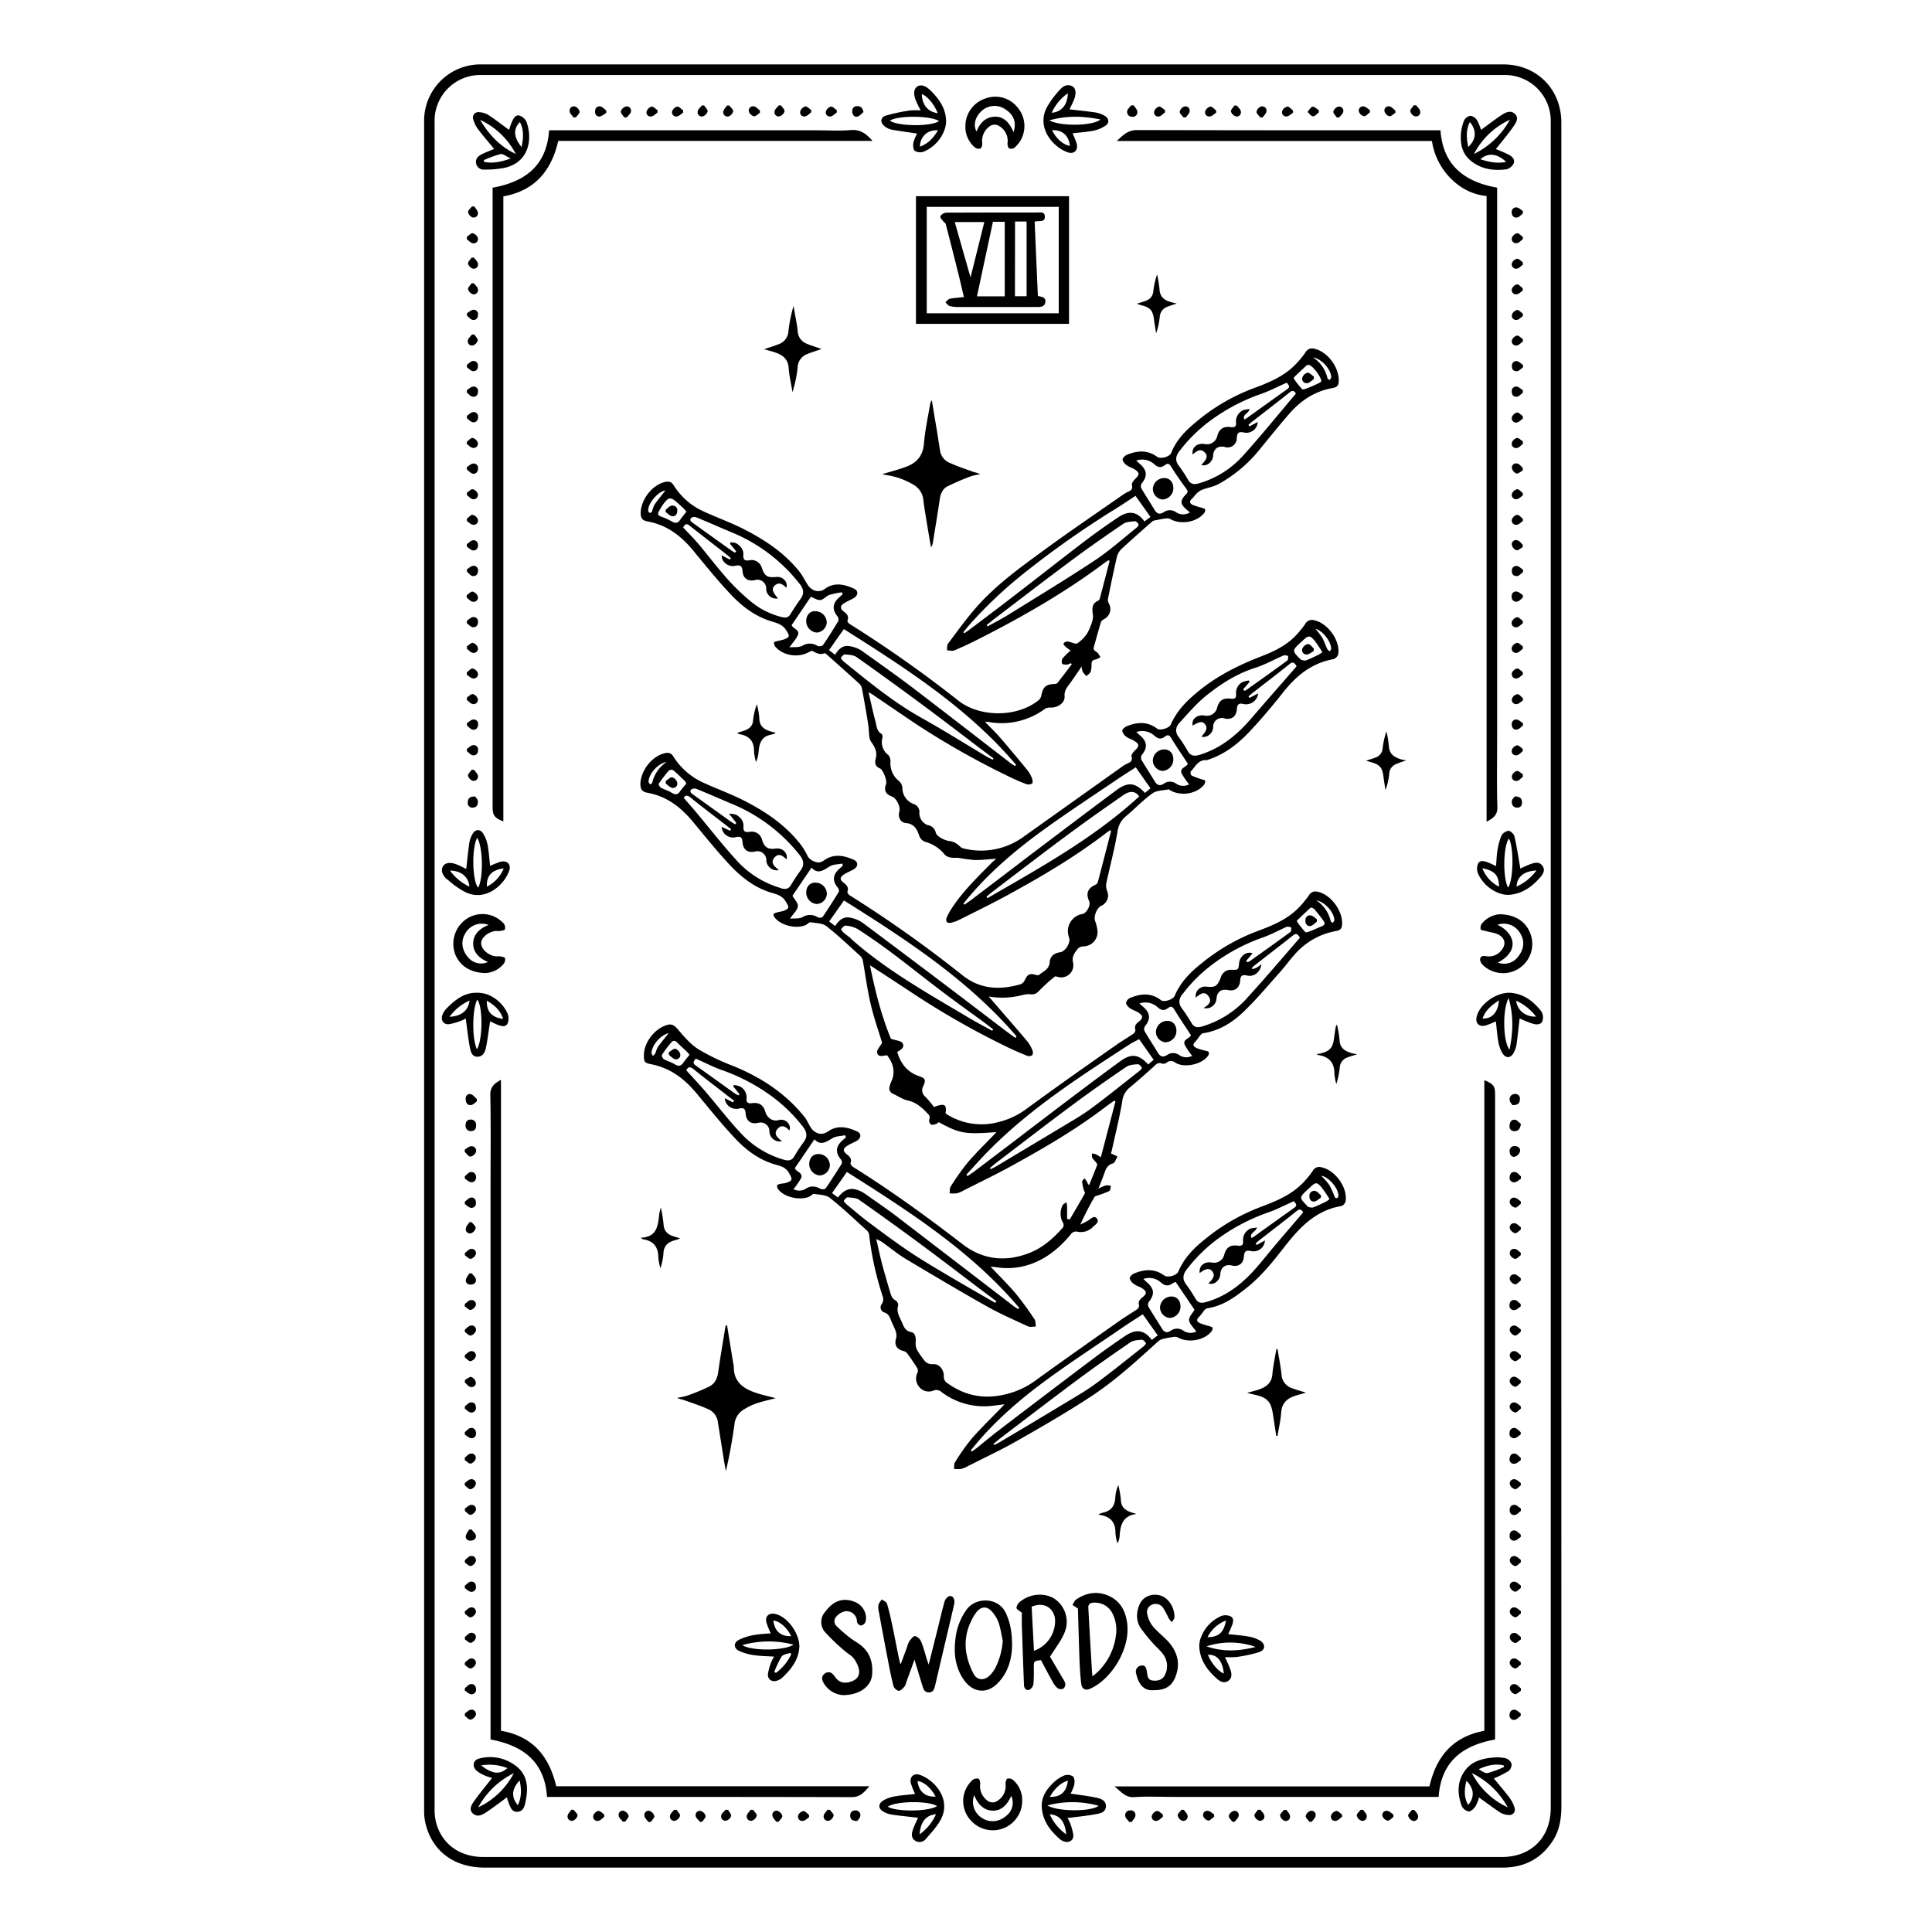 <svg xmlns="http://www.w3.org/2000/svg" viewBox="0 0 750 750"><path d="M606.11,374.86V50.78c0-1.19,0-2.38,0-3.57C605.9,34.35,596.4,25,583.54,25h-397a21.87,21.87,0,0,0-21.9,21.85q0,328.16,0,656.31a20.81,20.81,0,0,0,.59,4.91c2.63,10.65,11.17,16.93,22.92,16.93H583.78c8.15-.14,14.54-3.52,19-10.4,2.7-4.16,3.35-8.81,3.35-13.67Q606.1,537.9,606.11,374.86ZM602,701.77c0,11.52-7.52,19.11-19,19.11H187.59c-9.33,0-16.38-5.28-18.41-13.83a19.61,19.61,0,0,1-.47-4.33q0-327.75,0-655.51a17.74,17.74,0,0,1,18.13-18.09q198.53,0,397,0A17.78,17.78,0,0,1,602,46.85c0,1.46,0,2.92,0,4.37V701.77ZM522.37,466.29c.79-5.37-4.06-12.05-9.38-13.15a2.85,2.85,0,0,0-3.37,1.37,33.25,33.25,0,0,1-3.34,4.16c-4.68,5.13-11,7.66-17.23,10a77.22,77.22,0,0,0-21.35,12.45c-4.27,3.39-8.07,7.28-10.25,12.46-.68,1.62-4.17,2.54-5.55,1.53-3.75-2.75-7.71-2.38-11.69-.73-.73.3-1.7,1.28-1.65,1.86a3.87,3.87,0,0,0,1.63,2.2c.88.66,2,1,3,1.55,2.08,1.32,2.13,2.2.2,3.73-1,.81-1.63,1.62-1.21,3a1.83,1.83,0,0,1-.73,1.52c-2.17,1.51-4.48,2.83-6.64,4.35-10.83,7.63-21.68,15.24-32.4,23a32.25,32.25,0,0,1-8.27,4.54c-9.29,3.32-18.07,2.75-26.26-3.13a2.84,2.84,0,0,1-1.49-2.7c.09-2.58-1.8-4.9-4.07-4.74s-3.24-.94-4.26-2.46a27.59,27.59,0,0,1-2.1-3.13,6,6,0,0,1-.5-2.86c.11-1.72,0-3.64-1.76-4-2.32-.46-2.82-2.08-3.53-3.72-.9-2.07-2.31-4-1.51-6.53a2.26,2.26,0,0,0-.93-2c-1.44-.74-1.82-2-2.21-3.34-1.06-3.62-2.15-7.23-3.1-10.88-.84-3.18-1.51-6.4-2.25-9.61a11.91,11.91,0,0,1,3.21,1.82c2.68,1.93,5.25,4.07,8.08,5.77,10.46,6.25,20.94,12.48,31.55,18.46,5.19,2.92,10.67,5.32,16.08,7.82.82.38,2,.06,3,.06-.14-.93,0-2.06-.46-2.76a123.92,123.92,0,0,0-7.36-10.09c-3-3.52-6.28-6.75-9.72-10.38.95.08,1.51.1,2.07.18a27.15,27.15,0,0,0,13.32-1.12c6.4-2.24,11.4-6.38,15.65-11.51a2.48,2.48,0,0,1,2.83-1.1,6.44,6.44,0,0,0,5.83-1.87c1-.89,2.66-2,1.54-3.33s-2.32.2-3.42.85-2,1.05-3,1.57a114.34,114.34,0,0,1,5.48-10.67c.25-.43,1-.57,1.59-.78a30.84,30.84,0,0,0,4.18-1.6c.45-.24.44-1.33.64-2a6.59,6.59,0,0,0-2-.17,18.21,18.21,0,0,0-2.85,1.22c.84-2.14,1.52-3.78,2.12-5.44.66-1.85,1.13-3.66,3.48-4.32.8-.22,1.22-1.76,1.81-2.7l-2.55-1.19c.07-.27.26-.84.39-1.42,1.37-6.27,2.94-12.5,4-18.83a7.86,7.86,0,0,1,2.87-5.29c3.07-2.53,6-5.17,9-7.83,1.07-1,1.89-2.23,3.69-1.45a2.11,2.11,0,0,0,1.67-.42,2.56,2.56,0,0,1,3.34,0c3.51,2.21,10.3.72,12.69-2.61a1.77,1.77,0,0,0,.34-1.41c-.14-.33-.82-.48-1.29-.61a21.7,21.7,0,0,1-3.39-1c-1.67-.83-1.63-1.44-.31-2.79.59-.6,1-1.38,1.54-2,.36-.41.8-1,1.26-1,6.32-.93,11.49-4.25,15.88-8.51,5-4.82,9.45-10.18,14.08-15.36,2-2.22,3.7-4.68,5.72-6.86a27.69,27.69,0,0,1,15.62-8.89c1.17-.21,2.33-.45,2.56-2,.81-5.4-4.32-12.47-9.7-13.35a2.77,2.77,0,0,0-3,1.31,42.78,42.78,0,0,1-3.61,4.45c-4.66,5.05-10.92,7.53-17.1,9.8a76.89,76.89,0,0,0-21,12.23c-4.39,3.45-8.3,7.41-10.54,12.72-.6,1.41-4.15,2.51-5.25,1.67-3.82-3-7.9-2.63-12-.91a2.82,2.82,0,0,0-1.6,1.92c0,.7.83,1.57,1.51,2.07.95.69,2.17,1,3.17,1.64,2,1.26,2.05,2.17.24,3.61-1.08.85-1.77,1.69-1.3,3.2.12.38-.37,1.18-.8,1.48-2.18,1.5-4.49,2.82-6.64,4.35C421.58,413.87,410,422,398.55,430.41a30,30,0,0,1-10.63,5.09,25.3,25.3,0,0,1-20.87-3.26c.55-3.49-.3-4.09-4.49-2.51a41.86,41.86,0,0,0-3.24-3.88,3.3,3.3,0,0,1-.85-4.35c1-2.24.75-2.91-1.6-3.7-4.62-1.55-7.21-4.84-8.57-9.44,1.29-.77,3.09-1.75,2.07-3.38-.6-1-2.58-1.05-4.51-1.74-3.63-8.72-6.14-18.55-8.15-28.53,6,3.9,11.73,7.64,17.46,11.43a319.19,319.19,0,0,0,35.4,20.11c2.67,1.32,5.42,2.49,8.17,3.61a2.19,2.19,0,0,0,2-.26,2.24,2.24,0,0,0,0-2,13.58,13.58,0,0,0-2-3.44c-4.44-5.25-9-10.44-13.46-15.64l-1.47-1.68a30.88,30.88,0,0,0,13.31-.62,9.21,9.21,0,0,1,3.23-.22c1.5.1,2.35-.61,3.33-1.68a66.74,66.74,0,0,1,5.79-5.21c.2-.17.76,0,1.12.11a4.72,4.72,0,0,0,6-5.42c-.63-2.42.52-3.77,1.64-5.29a3.08,3.08,0,0,1,2.15-1.13,5.55,5.55,0,0,0,5.65-6.2,16.4,16.4,0,0,0-.91-3.65c-.64-1.78.67-5.14,2.43-5.92a4.41,4.41,0,0,0,2.21-5.83,5.27,5.27,0,0,1-.29-2.91c1.44-6.72,3.24-13.38,4.37-20.16a9,9,0,0,1,3.32-5.9c3.44-2.91,6.58-6.21,10.21-8.83,1.64-1.18,4.18-1.1,6.32-1.56.14,0,.32.22.49.32,4.07,2.42,10.06,1.57,13.11-1.93a2.55,2.55,0,0,0,.57-1.73c0-.23-1-.4-1.48-.59a35.66,35.66,0,0,1-3.82-1.43,1.7,1.7,0,0,1-.32-1.58c1.8-1.81,2.9-4.68,6.2-4.39a2,2,0,0,0,.76-.24c6.33-2.12,11.45-6.14,15.92-10.89,4.62-4.91,9-10.12,13.16-15.4,5.08-6.39,11.05-11.17,19.31-12.67a2.94,2.94,0,0,0,1.89-1.87c.94-5.3-4.11-12.25-9.46-13.27a2.91,2.91,0,0,0-3.33,1.48,34.75,34.75,0,0,1-3.36,4.14c-3.75,4.16-8.71,6.49-13.77,8.45-8.21,3.18-16,7-23,12.45-4.92,3.89-9.49,8.06-12.06,14-.62,1.41-4.16,2.46-5.27,1.61-3.83-2.94-7.91-2.59-12-.88-.69.29-1.64,1.22-1.57,1.74a3.93,3.93,0,0,0,1.55,2.25c.93.71,2.16,1,3.16,1.65,2,1.26,1.93,2.06.23,3.66-.64.61-1.5,1.7-1.33,2.34.4,1.58-.27,2.17-1.48,2.7a11.42,11.42,0,0,0-2.07,1.18l-38.06,27.08a28,28,0,0,1-23.89,4.69c-.82-.2-1.43-1.15-2.22-1.62a6.2,6.2,0,0,0-2.68-1.16c-1.64,0-5.26-1.71-5.6-3.24a3.65,3.65,0,0,0-3.07-2.93,5,5,0,0,1-3.3-4.74,3.24,3.24,0,0,0-2.33-3.52,6.66,6.66,0,0,1-4.26-6.22,4,4,0,0,0-1.32-2.66,8.66,8.66,0,0,1-3.3-7.47,3.68,3.68,0,0,0-.86-2.64,6.18,6.18,0,0,1-2.28-6.59c.11-.51,0-1.44-.37-1.63-1.85-1.05-1.85-3-2.28-4.62-1-3.69-1.77-7.42-2.74-11.55.81.47,1.21.67,1.57.92,5.81,3.93,11.59,7.91,17.42,11.8a316.52,316.52,0,0,0,35.82,20.19,70.39,70.39,0,0,0,6.56,2.82,2.57,2.57,0,0,0,2.15-.3c.32-.26.18-1.37-.06-2a12,12,0,0,0-1.75-3.11c-3.52-4.3-7.07-8.57-10.7-12.77-1.76-2-3.71-3.88-5.78-6a10.3,10.3,0,0,1,1.27,0,28.23,28.23,0,0,0,22-5.09,3.85,3.85,0,0,1,2.19-.48c2.83.08,5.61-1.87,5.42-4.35-.16-2.06.8-3.31,1.86-4.74,1.59-2.15,3.06-4.39,4.76-6.85a7.27,7.27,0,0,0,.4,2,11,11,0,0,0,1.43,1.72c.57-.55,1.4-1,1.66-1.66a9.1,9.1,0,0,0,.35-2.93c0-1.05.3-1.71,1.54-1.83a6.16,6.16,0,0,0,1.94-1c-.52-.68-.91-1.6-1.6-2-.92-.53-1.25-1-.95-2,.91-3.16,1.74-6.34,2.71-9.48.16-.52.82-1,1.34-1.28a4.37,4.37,0,0,0,1.69-6.11,2.89,2.89,0,0,1-.27-1.81c1.08-5.32,2.17-10.64,3.39-15.92a6.43,6.43,0,0,1,1.68-3.17c4-3.71,8.05-7.29,12.13-10.87a3.18,3.18,0,0,1,1.41-.46c1.17-.24,2.35-.49,3.54-.64a3.24,3.24,0,0,1,1.92.14c3.95,2.33,10.21,1.39,13.12-2.11a2,2,0,0,0,.53-1.55c-.11-.35-.91-.52-1.42-.69A26,26,0,0,1,463,196c-1.18-.57-1.44-1.45-.23-2.44.6-.49,1-1.24,1.55-1.77a7.65,7.65,0,0,1,2.18-1.61c2.15-.83,4.53-1.18,6.53-2.26a54.15,54.15,0,0,0,16.14-13.65c3.73-4.57,7.43-9.16,11.29-13.61,4.46-5.14,9.89-8.78,16.74-10,1.2-.21,2.27-.56,2.45-2.13.61-5.42-4.13-12.05-9.47-13.16a2.89,2.89,0,0,0-3.37,1.38,35.84,35.84,0,0,1-3.49,4.3c-4.71,5.09-11,7.59-17.27,9.89a76.12,76.12,0,0,0-22.38,13.41c-3.75,3.14-7.14,6.72-9,11.43-.66,1.62-4.16,2.52-5.54,1.51-3.76-2.74-7.72-2.37-11.7-.72-.73.3-1.7,1.28-1.65,1.87a3.85,3.85,0,0,0,1.63,2.19c.89.67,2.05.95,3,1.55,2.08,1.31,2,2.09.24,3.78-.64.6-1.43,1.73-1.25,2.38.42,1.53-.31,2-1.41,2.55a15.45,15.45,0,0,0-2.24,1.28c-10,7-20.1,13.81-29.93,21-9.56,7-19.28,13.9-27.11,22.93-3.81,4.39-7.21,9.12-10.69,13.78-.46.61-.29,1.7-.41,2.57.93,0,2,.39,2.76.07,3-1.27,6.06-2.68,9-4.17,17.22-8.71,33.95-18.26,49.43-29.86.48-.36,1-.68,1.49-1l.45.32c-1.26,4.85-2.51,9.71-3.8,14.55a1.47,1.47,0,0,1-.72.86c-2.42,1.1-2.27,3.13-2,5.25a5.36,5.36,0,0,1-.1,2.26,22.06,22.06,0,0,1-2.08,5.14,13.91,13.91,0,0,1-3.84,3.88c-.59.4-1.94-.33-2.95-.54a2.84,2.84,0,0,0-1.16-.18,2.41,2.41,0,0,0-1.25.74c-.1.13.3.8.6,1.09.62.58,1.33,1.06,2.15,1.7a29,29,0,0,0-3.07,3,2.27,2.27,0,0,0-.19,2.09c.27.4,1.33.36,2,.33a4.08,4.08,0,0,0,1.31-.55l.42.45c-1.86,2.44-3.7,4.9-5.61,7.3-.22.28-.82.34-1.25.35-3.1.13-4.25,1.12-4.88,4.12a3.75,3.75,0,0,1-.93,2c-8.21,6.86-22.86,7-31.34.35a476.68,476.68,0,0,0-42.21-29.77c-.42-.26-1-1-.87-1.29.71-1.8-.28-2.72-1.54-3.64s-1.31-2.12.06-3,2.57-1.35,3.84-2.06c1.81-1,2-2.88.28-3.68-3.67-1.7-7.58-2.63-11.17-.13a4.26,4.26,0,0,1-5.34.2,5.27,5.27,0,0,1-1.45-1.45c-1.12-1.71-2-3.6-3.25-5.19-5.8-7.33-13.44-12.37-21.61-16.56-5-2.56-10.34-4.45-15.45-6.8a26.55,26.55,0,0,1-11.83-10.26c-.92-1.5-2.14-1.59-3.6-1.21-4.91,1.27-9.13,6.88-9.2,12,0,2,.69,2.91,2.61,3.25,7.51,1.34,13.12,5.62,17.85,11.39s9.23,11.3,14.19,16.62c4.31,4.61,9.28,8.56,15.42,10.57,2.53.83,5,1.23,6.57,3.9,1.07,1.8,1.41,2.26-.55,3.17a19.24,19.24,0,0,1-2.85.75c-.53.15-1.46.35-1.48.59a2.6,2.6,0,0,0,.58,1.72c3.06,3.5,9.05,4.35,13.12,1.94.36-.21,1-.51,1.22-.36,1.47.85,2.91,1.58,4.68.9.19-.08.59.23.83.44,4.25,3.79,8.51,7.57,12.72,11.41a3.51,3.51,0,0,1,1,1.83c.84,4.55,1.65,9.11,2.38,13.68.29,1.84.28,3.74.55,5.59a5,5,0,0,0,.94,1.84c1.21,1.84,2.12,3.73,1.49,6-.46,1.69-.31,3.1,1.61,3.91,1.29.54,2.85,4.82,2.39,6.05-.93,2.45-.18,4,2.35,4.88,1.59.56,3.32,4,2.83,5.64-.7,2.35.33,4.44,2.6,4.65,3.21.3,4.24,2.44,5.14,5.05a3.77,3.77,0,0,0,2.17,2.2,14.71,14.71,0,0,1,7.81,5.15,4.34,4.34,0,0,0,2.38,1c1,.18,2,0,3,.13a61.33,61.33,0,0,0,6.28.82c2.63,0,5.27-.31,8.19-.51-.69.63-1.26,1.08-1.76,1.59-5.5,5.56-11.16,11-15.46,17.59a23.09,23.09,0,0,0-2,3.65c-.61,1.49.16,2.37,1.75,2a14.72,14.72,0,0,0,3.34-1.23c6-3,12.13-6,18.05-9.21,13.38-7.3,26.54-15,38.65-24.31.56-.43,1.16-.8,1.79-1.23.11.31.21.45.18.55-1.69,6.6-3.38,13.2-5.13,19.78a2,2,0,0,1-1.05,1c-2.86,1.33-3.61,3.36-2.28,6.28.73,1.57-1,4.78-2.69,5a6.75,6.75,0,0,0-5.15,9c.84,1.92-1.3,5.55-3.46,5.85s-3.85,1.47-4,3.73c-.16,2.9-2.49,3.67-4.21,5.08-.22.18-.74.11-1.08,0-2.51-.71-3.24-.35-4.38,1.94a3.14,3.14,0,0,1-1.5,1.62c-8,2.35-15.7,2.09-22.57-3.33a476.56,476.56,0,0,0-43.91-31.14c-.45-.28-1-1.11-.9-1.45.62-1.72-.34-2.55-1.5-3.48-1.49-1.18-1.48-2,.09-3.12,1.19-.81,2.59-1.32,3.84-2.05,1.78-1,1.87-2.87.08-3.68-3.84-1.74-7.83-2.48-11.53.17-1.57,1.12-2.7,1-4.28.28a4.42,4.42,0,0,1-2.38-2.39,23.55,23.55,0,0,0-2.86-4.51c-5.91-7.41-13.63-12.54-22-16.75-4.9-2.48-10.1-4.34-15.09-6.63a26.81,26.81,0,0,1-12-10.39c-.94-1.52-2.23-1.47-3.65-1.08-4.86,1.34-9,6.85-9.08,11.9,0,2.06.74,3,2.73,3.36,7.36,1.31,12.89,5.52,17.56,11.14s9.31,11.41,14.31,16.78c4.4,4.71,9.48,8.74,15.78,10.74,2.34.74,4.57,1.09,6.07,3.6,1.27,2.11,1.55,2.64-.83,3.58-.73.28-1.55.31-2.31.53-.57.17-1.31.32-1.6.74-.18.27.23,1.11.58,1.52,2.53,3,8.35,4.31,11.9,2.71.66-.3,1.3-1.15,1.85-1.06,2.11.32,4.63.32,6.16,1.51,4.54,3.53,8.7,7.55,13,11.42a3.5,3.5,0,0,1,1.12,1.74c1,5.59,1.73,11.25,3,16.77s3.11,10.65,4.51,15.34c-.83,1.52-2.17,2.83-1.95,3.8.49,2.18,2.59,1,3.92,1.08,2.53,3.32,3.31,6.78,1.41,10.59a7.23,7.23,0,0,0-.41,1.32,2.27,2.27,0,0,0,1.28,3c1.91.9,3.74,2.17,5.76,2.62,3.09.69,5.21,2.51,7.27,4.65.81.84,1.58,1.43,1,2.81a2,2,0,0,0,.68,1.84c.45.28,1.33,0,2-.18a3.37,3.37,0,0,0,1-.72c8.23,4.45,10.17,4.79,22.4,3.86l-.86.95c-3.48,3.64-7.11,7.15-10.38,11a89.65,89.65,0,0,0-6.52,9.23c-.43.66-.27,1.71-.39,2.58a13,13,0,0,0,2.78,0,9.63,9.63,0,0,0,2.56-1.06c6.44-3.27,12.95-6.39,19.27-9.88,12.23-6.76,24.32-13.78,35.48-22.27,1.24-.94,2.52-1.83,3.78-2.75l.51.3-5.68,21.68a16.27,16.27,0,0,0-1.91-1.17,8.43,8.43,0,0,0-1.51-.31,4.15,4.15,0,0,0,.06,1.66,11.72,11.72,0,0,0,1.38,1.65c.26.34.67.85.58,1.11-1,2.65-2.09,5.26-3.16,7.88a2.83,2.83,0,0,1-.77-1.25,15.49,15.49,0,0,0-1-1.41c-.33.44-.95.9-.93,1.33a18.45,18.45,0,0,0,.64,3.16c.12.46.6,1.07.44,1.34-1.92,3.42-3.92,6.79-5.91,10.17l-1-.26c0-1.58,0-3.15,0-4.73a13.09,13.09,0,0,0-.27-1.74c-.52.42-1.28.73-1.51,1.28a7.15,7.15,0,0,0,.07,6.51,1.81,1.81,0,0,1-.28,2.45c-3.49,3.89-7.38,7.31-12.25,9.3-9.36,3.81-18.33,2.95-26.41-3.28-13.75-10.6-27.78-20.81-42.54-30-.45-.28-1-1.1-.88-1.45.55-1.61-.25-2.45-1.38-3.35-1.67-1.32-1.65-2.19.12-3.36,1.15-.77,2.49-1.24,3.69-1.93,1.7-1,1.86-2.81.22-3.58-3.67-1.72-7.57-2.64-11.18-.19-1.95,1.32-3.53,1.41-5.33.25a5.54,5.54,0,0,1-1.55-1.61c-.9-1.38-1.52-3-2.54-4.24-7.33-9.09-16.77-15.24-27.5-19.64a86.62,86.62,0,0,1-13.59-6.51c-3.15-2-5.7-5.06-8.18-7.95-1.24-1.44-2.29-2-4-1.5-4.76,1.35-9,6.78-9,11.73,0,2.59.24,3,2.74,3.5,7.28,1.38,12.79,5.49,17.43,11s9.37,11.52,14.43,16.93C289,446,294.24,450.06,300.7,452c2.16.66,4.19.92,5.57,3.33s1.58,3-1.13,3.86c-.68.22-1.43.21-2.14.37-.47.12-1.26.29-1.31.56a2.22,2.22,0,0,0,.41,1.58c2.44,3.18,8.87,4.53,12.41,2.66.52-.28,1.06-1,1.49-.91,2.09.38,4.62.35,6.14,1.56,5,3.94,9.6,8.34,14.31,12.6a2.85,2.85,0,0,1,.93,1.64,122.76,122.76,0,0,0,5.21,23.82,3.28,3.28,0,0,1-.28,3.13,2.08,2.08,0,0,0,1,3.3c1.68.57,2.09,1.8,2.62,3.14s1.36,2.89,1.85,4.39a4.52,4.52,0,0,1,.07,2.55c-.76,2.51.22,4.23,2.84,4.86a2.91,2.91,0,0,1,1.54,1q2,2.73,3.8,5.59a2.12,2.12,0,0,1,.19,1.73,5,5,0,0,0,.71,5.75,4.69,4.69,0,0,0,5.46,1.29,3.07,3.07,0,0,1,3.2.65,27.29,27.29,0,0,0,17.68,5.45c2.16-.12,4.3-.48,6.66-.75-.39.44-.67.77-1,1.09-3.91,4.05-8,8-11.68,12.19a81,81,0,0,0-6.52,9.22c-.44.66-.28,1.71-.39,2.59a13.73,13.73,0,0,0,2.79,0,10.16,10.16,0,0,0,2.56-1.07c6.49-3.3,13.11-6.38,19.43-10,9.5-5.41,19-10.9,28.12-16.87,9.61-6.27,18.07-14.06,26.56-21.77a4.82,4.82,0,0,1,2-.83,24.42,24.42,0,0,1,3.18-.6,3.65,3.65,0,0,1,2.08,0c3.94,2.32,10.22,1.38,13.12-2.11a2.05,2.05,0,0,0,.54-1.56c-.11-.34-.91-.51-1.43-.68a26,26,0,0,1-3.54-1.12c-1.17-.57-1.42-1.42-.23-2.45a24.37,24.37,0,0,0,1.8-2.3,2.71,2.71,0,0,1,1.33-1c5.6-.82,10.08-3.83,14.39-7.22C489.19,496,494,490,498.7,483.93c5.84-7.47,12.09-14.12,22.06-15.75A2.72,2.72,0,0,0,522.37,466.29Zm-5.6-319.84c0,.35-.38.7-.58,1.06-.29-.2-.8-.35-.85-.6a13,13,0,0,0-5.6-8.14C513.06,139.27,516.72,143.38,516.77,146.45Zm-14.24-.18q2.34-2.27,4.75-4.46a1.21,1.21,0,0,1,.91-.13c1.42.33,4.82,4.71,4.74,6.39a5.34,5.34,0,0,1-1,.7c-1.32.62-2.64,1.22-4,1.74-.8.3-2.1.89-2.43.58a29.79,29.79,0,0,1-3.24-4.13C502.2,146.85,502.36,146.43,502.53,146.27ZM458,174.92a60,60,0,0,1,11.24-11.17A74.56,74.56,0,0,1,489.3,153c3.48-1.18,6.77-2.93,10.22-4.45.65.84,1.55,1.56.13,2.57-5.29,3.75-10.55,7.55-15.83,11.32a6.7,6.7,0,0,1-.8.39c-.78-2.06,1.66-2.16,2.08-4.07-1.15.25-2.21.2-2.89.68a4.74,4.74,0,0,0-2.39,4.51c.18,1.68-.56,2.07-2.11,1.85-2.92-.41-4.57.85-5.26,3.81a4.11,4.11,0,0,1-4.47,2.82c-3.1-.66-5.45,1.15-5,4,1.48-1.18,3-2.64,4.77-.72,1.22,1.31.8,2.54-1.41,4.76,2,.77,4.47-1.12,4.59-3.54.13-2.68,1.94-4,4.51-3.42a3.54,3.54,0,0,0,4.67-3.47c.15-2.05.75-2.58,2.84-2.13a4.41,4.41,0,0,0,5.31-4.11l-3.23,1.73-.39-.6c.52-.44,1-.9,1.56-1.32,4.8-3.75,9.65-7.45,14.4-11.26,1.52-1.22,2-.21,2.47.45-6.84,8.08-13.37,16.15-20.31,23.85a36.65,36.65,0,0,1-17.4,11c-1.85.52-3.15.32-4.17-1.42a60.6,60.6,0,0,0-3.59-5.47C456,178.71,456.48,176.82,458,174.92Zm-16.92,3.88a7,7,0,0,1,7.12,1.51c1.43,1.26,2.62,1.31,4,.25,1.08-.81,1.68-.64,2.44.6,1.84,3,3.86,5.82,5.92,8.64.58.81.66,1.27-.06,2-2.54,2.55-2.43,3.91.42,6.26l1,.85a4.94,4.94,0,0,1-5.37-.06,4.08,4.08,0,0,0-4.8,0c-1.59,1-2.64.59-3.55-.93-1.71-2.82-3.52-5.58-5.18-8.43a2.07,2.07,0,0,1,.2-1.85c2.22-2.66,2.09-5.06-.54-7.38Zm-64.3,65.3c-.78.59-1.59,1.14-2.39,1.72l-.44-.4c.83-1,1.64-2,2.5-3a170.49,170.49,0,0,1,21.67-20.37A361.77,361.77,0,0,1,432,198.19c3-1.83,5.85-3.78,8.81-5.7l5.79,8.17-2.31,1.77c-2.85-3.89-6.1-4.4-10.35-1.52-4.44,3-8.83,6.11-13.09,9.35-8.84,6.74-17.57,13.63-26.39,20.41C388.63,235.19,382.69,239.63,376.78,244.1Zm48.28-26.6c-10.91,7.23-22.13,14-33.26,20.93-2.73,1.7-5.61,3.16-8.42,4.74l-.36-.52c1.12-.9,2.21-1.82,3.36-2.69,9.74-7.41,19.44-14.89,29.27-22.18,6.69-5,13.53-9.76,20.43-14.45,1.18-.8,3-.83,4.49-1,.46,0,1.16.68,1.41,1.21.13.27-.4,1-.8,1.34C435.84,209.15,430.73,213.74,425.06,217.5Zm-171.93-19a1.13,1.13,0,0,1-.82.62c-.24,0-.61-.46-.65-.76-.38-2.83,4-7.77,6.64-7.92-1.34,1.71-2.87,3.54-4.24,5.48A14.57,14.57,0,0,0,253.13,198.5Zm7.56,3.87a24.42,24.42,0,0,0-4.14-1.85c-1.07-.4-1.31-1-.78-2a27,27,0,0,1,1.42-2.37c2.35-3.37,3.12-3.44,6.09-.7.73.67,1.47,1.33,2.18,2a14,14,0,0,1,1,1.22c-.84,1.07-1.68,2.06-2.42,3.12C263.06,203.23,262.07,203.21,260.69,202.37Zm42.83,37.18a29.84,29.84,0,0,1-12.15-6.14,81.62,81.62,0,0,1-9-8.67c-3.91-4.4-7.48-9.11-11.27-13.62-1.83-2.16-3.85-4.16-5.91-6.37.54-.75.93-1.95,2.51-.7,4.88,3.87,9.82,7.66,14.72,11.49.45.35.85.75,1.28,1.13-.12.19-.23.38-.34.57l-3.16-1.64c-.27,2.3,2.39,4.64,5.13,4.05,2.21-.47,2.78.11,2.94,2.23.21,2.74,2.28,4,4.94,3.27a3.39,3.39,0,0,1,4.23,3.23,3.85,3.85,0,0,0,4.58,3.92c-2.17-2.49-2.56-3.74-1.33-4.93,1.75-1.7,3.22-.5,4.59.81.67-2.37-1.43-4.47-4-4.2-3.39.35-4.44-.32-5.54-3.54a4.11,4.11,0,0,0-4.78-2.95c-1.89.33-2.52-.21-2.39-2.15s-1.13-3.5-2.82-4.45a6.37,6.37,0,0,0-2.23-.35l-.05.63c.79,1,1.57,1.91,2.36,2.87l-.52.51c-.54-.33-1.1-.63-1.61-1-4.9-3.51-9.79-7-14.7-10.54-.77-.55-1.52-1.15-.62-2a2.23,2.23,0,0,1,1.92-.18c4.47,1.83,8.89,3.78,13.34,5.66a64.68,64.68,0,0,1,26.94,20.37c1.42,1.85,1.65,3.62.22,5.6s-2.7,3.92-3.94,5.94C306.05,239.8,305,239.89,303.52,239.55Zm16,10.86a2.28,2.28,0,0,1-2.15.34,5.52,5.52,0,0,0-5.94-.05c-1.25.72-3.07.42-5,.6,1.37-1.9,2.59-3.15,3.27-4.64,1-2.25-1.91-2.51-2.38-4l7.45-11c1.19.45,2.51,1.4,3.71,1.27s2.26-1.55,3.52-2a33.29,33.29,0,0,1,4.82-1l.32.75c-.54.49-1.09,1-1.63,1.47-2.38,2.19-2.46,4.68-.39,7.12a2.06,2.06,0,0,1,.3,1.82C323.54,244.24,321.58,247.38,319.49,250.41Zm4.67,3.78-2.36-1.81,5.75-8.17c24.12,15.27,48.12,30.6,66.84,52.66l-.31.51a14.78,14.78,0,0,1-1.48-.88c-12.8-9.86-25.55-19.79-38.41-29.58-6.43-4.89-13.05-9.53-19.62-14.24a10.41,10.41,0,0,0-2.85-1.37C328.08,250.13,326.38,250.76,324.16,254.19Zm3.19,2.48c-.42-.34-1-1.12-.93-1.31.35-.56,1.05-1.37,1.54-1.32,1.53.13,3.32.21,4.49,1q13.21,9.35,26.2,19c7.39,5.47,14.68,11.08,22,16.63l5,3.75-.32.5c-.79-.41-1.61-.77-2.37-1.23-8.41-5-16.71-10.25-25.25-15C346.69,272.52,337.08,264.53,327.35,256.67Zm189.4-4.91c0,.36-.34.73-.52,1.09-.32-.25-.78-.44-.94-.77-.72-1.47-1.22-3.06-2-4.46a32,32,0,0,0-2.62-3.47C513,244.55,516.67,248.68,516.75,251.76Zm-11.95-2.25,1-.94c2.13-2,2.73-2,4.63.3a49.08,49.08,0,0,1,2.86,4.32,12.57,12.57,0,0,1-1.52,1c-1.6.77-3.2,1.57-4.86,2.18-.53.2-1.26-.12-1.89-.23-.1,0-.18-.18-.27-.28C501.56,252.69,501.56,252.52,504.8,249.51ZM458,280.43c3.27-3.53,6.41-7.29,10.14-10.29,5.77-4.66,12-8.63,19.25-10.93,3.76-1.2,7.25-3.22,10.91-4.77.48-.21,1.19.11,1.8.18-.11.61,0,1.52-.35,1.78-5.28,3.88-10.63,7.68-16,11.49a3,3,0,0,1-.69.27l-.51-.52,2.49-2.88-.19-.59a8,8,0,0,0-2.68.7,4.75,4.75,0,0,0-2.34,4.53c.17,1.53-.45,2-2,1.83-3.14-.39-4.69.75-5.43,3.83a4.07,4.07,0,0,1-4.49,2.76c-3.07-.65-5.5,1.27-4.9,3.87,2.61-1.64,3.83-1.77,4.79-.53s.75,2.44-1.44,4.79c2.13.65,4.5-1.23,4.59-3.65a3.36,3.36,0,0,1,4.37-3.41c2.61.67,4.59-.65,4.82-3.48.15-1.88.6-2.59,2.68-2.09a4.68,4.68,0,0,0,5.58-4.14l-3.36,1.76-.37-.62c.53-.44,1-.9,1.59-1.33,4.8-3.74,9.65-7.44,14.4-11.25,1.44-1.16,1.92-.14,2.61.67-.05.21,0,.37-.11.46-5.86,6.74-11.75,13.45-17.58,20.2-5.42,6.27-11.63,11.37-19.7,13.9-2.07.65-3.66.64-4.85-1.49a53,53,0,0,0-3.55-5.49C456,283.94,456.46,282.05,458,280.43Zm-16.88,3.75a7,7,0,0,1,7.11,1.5c1.44,1.26,2.61,1.32,4,.26,1-.79,1.67-.7,2.44.58,2,3.33,4.21,6.52,6.43,9.91-.33,1.39-3.34,1.6-2.38,3.82a27.17,27.17,0,0,0,2.89,4.23,4.77,4.77,0,0,1-5-.25,4.05,4.05,0,0,0-4.8,0c-1.6,1-2.63.6-3.55-.92-1.71-2.82-3.53-5.58-5.18-8.43a2,2,0,0,1,.19-1.84c2.22-2.68,2.09-5.09-.53-7.39C442.24,285.21,441.77,284.8,441.08,284.18Zm-66.7,67-.42-.38c.8-1,1.57-2,2.39-2.92,8.51-10,18.5-18.38,29.07-26,9-6.52,18.32-12.6,27.51-18.84,2.6-1.77,5.27-3.45,7.92-5.18L446.6,306l-2.12,1.82c-3.81-4.07-6.6-4.42-11.19-1-11.05,8.19-22,16.53-33,24.81-2.43,1.84-4.83,3.71-7.26,5.55q-8.2,6.25-16.44,12.49C375.87,350.17,375.12,350.69,374.38,351.22Zm8.9-2.53-.37-.57c1.12-.91,2.22-1.84,3.37-2.71,9.64-7.33,19.23-14.71,29-21.92,6.8-5.05,13.74-9.9,20.69-14.74,2.71-1.89,4.75-1.63,6.23.46C424.55,325.42,403.77,336.83,383.28,348.69Zm-131-44.14c-.19-.36-.56-.72-.55-1.07.06-3.05,3.71-7.14,7-7.63a13.16,13.16,0,0,0-5.59,8.1C253.05,304.2,252.54,304.36,252.24,304.55Zm8.21,3.05c-1.3-.65-2.7-1.09-4-1.8-.44-.25-1-1.3-.78-1.55a52.29,52.29,0,0,1,3.92-5.1,1.72,1.72,0,0,1,1.69-.1c1.57,1.3,3,2.75,4.49,4.16a4.72,4.72,0,0,1,.57,1c-.85,1.07-1.77,2.09-2.55,3.2C262.72,309,261.64,308.19,260.45,307.6Zm42.73,37.23a37.09,37.09,0,0,1-17.85-11.39c-5.28-5.84-10.13-12.07-15.18-18.11-1.52-1.82-3.1-3.58-4.79-5.52.55-1.06,1.3-1.27,2.77-.06,4.52,3.68,9.18,7.18,13.78,10.75l1.82,1.43-.34.62L280.13,321a4.49,4.49,0,0,0,5.54,4c2-.46,2.44.16,2.59,2,.23,3,2.19,4.26,5.09,3.51a3.42,3.42,0,0,1,4.13,3.17,4.1,4.1,0,0,0,4.89,4.1c-1.71-1.42-3.55-2.91-1.61-5,1.63-1.77,3.2-.47,4.58.83.62-2.52-1.59-4.58-4.24-4.19-2.94.44-4.38-.49-5.26-3.39a4.15,4.15,0,0,0-4.84-3.12c-1.9.32-2.52-.21-2.39-2.16s-1.12-3.49-2.81-4.45a9.24,9.24,0,0,0-2.8-.42l2.87,3.6-.53.51c-.59-.38-1.2-.73-1.76-1.13q-7.27-5.22-14.53-10.43c-.77-.54-1.54-1.13-.63-2a2.21,2.21,0,0,1,1.91-.2c4.53,1.86,9,3.81,13.52,5.72A65.13,65.13,0,0,1,310.48,332c1.51,1.94,1.86,3.82.29,5.93a67.32,67.32,0,0,0-3.71,5.62C306.08,345.23,304.81,345.28,303.18,344.83Zm16.18,11.11a2.16,2.16,0,0,1-2,.19,5.5,5.5,0,0,0-5.94-.05c-1.25.71-3.07.41-4.83.58,1.37-2,2.91-3.34,3.06-4.81.14-1.25-1.32-2.67-2.1-4.08l7.4-10.91c2.49,2.73,4.65,1,7.1-.5,1.33-.8,3.17-.75,4.78-1.08l.33.75-1.62,1.47c-2.38,2.2-2.48,4.69-.39,7.12a1.9,1.9,0,0,1,.39,1.65C323.55,349.54,321.52,352.78,319.36,355.94Zm4.78,3.62-2.33-1.82,5.74-8.14c24.22,15.23,48.13,30.77,67,52.76l-.46.6L390.18,400c-7.53-5.73-15.05-11.49-22.6-17.2q-16.15-12.21-32.38-24.34a12,12,0,0,0-3.14-1.68C328.32,355.45,326.49,356.08,324.14,359.56Zm6.13,4.8c-.89-.8-1.91-1.43-2.8-2.22-.45-.4-1.13-1.29-1-1.43.45-.59,1.22-1.41,1.76-1.34a11.35,11.35,0,0,1,4.63,1.32q6.75,4.38,13.2,9.2c6.56,4.93,13,10.08,19.49,15,5.17,3.92,10.46,7.68,15.69,11.52,1.42,1.05,2.81,2.14,4.21,3.21l-.33.58c-3.27-1.82-6.6-3.53-9.8-5.47C359.78,385.38,343.91,376.52,330.27,364.36ZM518,357.18c0,.35-.37.7-.58,1.05-.29-.2-.79-.36-.84-.62a13,13,0,0,0-5.59-8.08C514.28,350.06,517.93,354.17,518,357.18Zm-14.35,0c1.67-1.59,3.35-3.16,5-4.73.09-.08.25-.07.48-.14a3.62,3.62,0,0,1,1.11.63c1.24,1.51,2.47,3,3.6,4.63.72,1,.25,1.66-.86,2.07-1.29.48-2.52,1.13-3.81,1.62-.81.3-2.1.9-2.43.58a29.92,29.92,0,0,1-3.25-4.12C503.4,357.62,503.49,357.3,503.6,357.18Zm-44.47,28.59a58,58,0,0,1,11.37-11.31,72.15,72.15,0,0,1,19.34-10.41c3.31-1.11,6.39-2.88,9.62-4.25.48-.2,1.19.13,1.8.21-.11.61,0,1.51-.37,1.78-5.28,3.88-10.63,7.68-16,11.49a2.58,2.58,0,0,1-.71.24l-.49-.5,2.5-2.92c-2.21-1-4.92,1-5.22,3.76s-.28,2.66-3,2.6a4,4,0,0,0-4.07,2.91c-1.36,3.46-2.12,4-5.65,3.65a3.7,3.7,0,0,0-4.12,4.2c1.56-1.11,3.21-2.77,4.89-.58s.06,3.49-1.85,4.66a4,4,0,0,0,5-3.43c.21-2.93,1.81-4.1,4.78-3.49,2.33.48,4.24-.95,4.42-3.61.14-1.92.65-2.55,2.7-2.07,2.68.62,5.18-1.34,5.57-4.4a18.53,18.53,0,0,1-1.83,1.34,9.36,9.36,0,0,1-1.67.56l-.22-.46c.41-.38.81-.79,1.25-1.13,4.91-3.83,9.86-7.6,14.72-11.49,1.44-1.15,1.93-.19,2.61.7,0,.18,0,.34-.11.43-6.6,7.58-13.1,15.25-19.87,22.68a38,38,0,0,1-18,11.57c-1.74.49-3,.38-4-1.33a64.14,64.14,0,0,0-3.69-5.63C457.28,389.46,457.66,387.62,459.13,385.77Zm-16.86,3.79a7,7,0,0,1,7.12,1.5c1.44,1.27,2.62,1.31,4,.25,1.08-.81,1.69-.64,2.44.6,2,3.32,4.2,6.51,6.43,9.91-.33,1.39-3.35,1.59-2.39,3.8a25.63,25.63,0,0,0,2.89,4.23,4.74,4.74,0,0,1-5-.26,4.06,4.06,0,0,0-4.8,0c-1.61,1-2.63.57-3.55-.95-1.7-2.82-3.52-5.57-5.17-8.42a2,2,0,0,1,.19-1.85c2.22-2.68,2.09-5.07-.54-7.38Zm-66.69,67-.51-.52c2.41-2.62,4.76-5.28,7.22-7.84,12.6-13.11,27.22-23.7,42.3-33.71q6.87-4.56,13.78-9c1.2-.78,2.51-1.39,3.78-2.09l5.65,8-2.12,1.82c-3.82-4.06-6.62-4.43-11.19-1C423,420.66,411.65,429.33,400.25,438c-1.48,1.11-2.94,2.26-4.41,3.38l-18,13.66C377.07,455.54,376.32,456.06,375.58,456.59Zm47.89-26.2c-3.78,2.77-7.9,5.08-11.91,7.51-8.33,5-16.7,10-25.05,15-.62.36-1.29.65-1.93,1l-.38-.42c1.11-.9,2.19-1.83,3.32-2.69,9.79-7.45,19.54-15,29.42-22.31,6.64-4.93,13.43-9.67,20.27-14.32,1.19-.81,3-.89,4.49-1,.49,0,1.18.78,1.53,1.35.1.18-.54.95-1,1.29C436,420.66,429.86,425.68,423.47,430.39ZM254.41,408.91a4.78,4.78,0,0,1-.95,1c-.19-.42-.58-.85-.55-1.25.25-3.13,3.68-6.93,6.68-7.6-1.41,1.79-2.91,3.57-4.26,5.45A16.09,16.09,0,0,0,254.41,408.91Zm7.45,4.2c-1.28-.79-2.81-1.16-4.11-1.91-.47-.27-1-1.4-.79-1.7a45.92,45.92,0,0,1,3.63-4.84c.69-.8,1.51-.82,2.35.08,1.12,1.2,2.39,2.26,3.58,3.41.36.34.66.75,1.15,1.32-.88,1.11-1.72,2.1-2.47,3.16C264.23,414,263.22,413.94,261.86,413.11Zm42.52,37.11a36.18,36.18,0,0,1-17-10.55c-4.63-4.91-8.72-10.31-13.11-15.44-2.52-3-5.19-5.78-7.85-8.74.7-1.38,1.47-1.55,2.93-.36,4.41,3.61,9,7,13.46,10.52l2.15,1.64-.34.65-3.28-1.6a4.5,4.5,0,0,0,5.56,4c2-.47,2.42.22,2.57,2,.25,3,2.18,4.24,5.11,3.48a3.42,3.42,0,0,1,4.11,3.2,4,4,0,0,0,4.87,4c-1.79-1.39-3.56-2.92-1.52-5,1.59-1.63,3.13-.5,4.41.84.86-2.28-1.43-4.69-4-4.09a3.87,3.87,0,0,1-4-.93,4.41,4.41,0,0,1-1.22-1.85c-.77-2.9-2.37-4.15-5.34-3.74-1.59.21-2.24-.27-2.07-1.91a4.8,4.8,0,0,0-2.41-4.5,7.35,7.35,0,0,0-2.57-.63l-.18.51,2.42,3.05-.47.45a9.56,9.56,0,0,1-1.3-.71c-5.07-3.61-10.11-7.28-15.2-10.86-1.51-1.05-.66-1.78,0-2.69,3.45,1.53,6.69,3.24,10.11,4.43A75.31,75.31,0,0,1,300,425.87a61.74,61.74,0,0,1,11.58,11.37c1.57,1.95,2.09,3.88.42,6.1a61.89,61.89,0,0,0-3.7,5.62C307.29,450.6,306,450.66,304.38,450.22Zm16.13,11.13c-.25.36-1.5.42-2,.14-1.94-1-3.68-1.37-5.73,0a4.74,4.74,0,0,1-4.76.13,26.9,26.9,0,0,0,2.93-4.21c1-2.24-2-2.46-2.39-3.95l7.61-11.18c2.43,2.61,4.56,1,7-.44,1.37-.83,3.26-.79,4.93-1.15l.3.8-1.51,1.35c-2.49,2.22-2.61,4.69-.46,7.24a1.88,1.88,0,0,1,.33,1.66C324.71,455,322.67,458.2,320.51,461.35Zm4.76,3.52L323,463.14l5.76-8.18c24.12,15.28,48.14,30.62,66.87,52.71l-.36.53c-.61-.4-1.25-.77-1.83-1.21q-22.6-17.34-45.21-34.68c-4.05-3.09-8.29-5.94-12.44-8.9l-.5-.32C331.12,460.61,328.28,461.08,325.27,464.87Zm12.09,9.73c-3-2.25-5.87-4.73-8.78-7.13-.42-.36-1.08-1.1-1-1.3.33-.58,1-1.4,1.5-1.36,1.53.12,3.33.16,4.49,1Q347,475.25,360.1,485c7.17,5.32,14.24,10.78,21.37,16.16,1.77,1.34,3.56,2.66,5.35,4l-.47.61c-5.94-3.44-11.92-6.83-17.83-10.34-5.18-3.07-10.38-6.11-15.38-9.46C347.76,482.36,342.56,478.48,337.36,474.6Zm106.5,48.12c-6.14,4.83-12.19,9.77-18.48,14.39-3.83,2.82-8,5.19-12.06,7.65q-12.66,7.65-25.39,15.18c-.65.39-1.35.68-2,1-.09-.14-.18-.28-.26-.43,1.15-.93,2.29-1.91,3.48-2.81,9.69-7.36,19.33-14.79,29.11-22.05,6.75-5,13.63-9.84,20.57-14.57,1.19-.81,3-.89,4.49-1,.49,0,1.19.77,1.53,1.35C444.93,521.61,444.29,522.38,443.86,522.72Zm3.26-2.57c-2.89-3.89-6.11-4.39-10.36-1.52s-8.3,5.72-12.32,8.75q-18.72,14.11-37.35,28.36c-2.63,2-5.15,4.17-7.74,6.24-.66.53-1.37,1-2.05,1.49l-.48-.41c.78-.94,1.55-1.89,2.34-2.82,8.15-9.62,17.7-17.73,27.84-25.11,9.31-6.78,19-13.1,28.48-19.59,2.66-1.82,5.39-3.54,8.15-5.34l5.79,8.17Zm12.32-3.54a4.18,4.18,0,0,0-5,0c-1.52,1-2.52.53-3.39-.9-1.72-2.81-3.54-5.57-5.21-8.41a2.06,2.06,0,0,1,.1-1.87c2.36-2.93,2.2-5.13-.71-7.64-.38-.33-.74-.7-1.36-1.29a6.71,6.71,0,0,1,6.68,1.26c1.73,1.55,3.14,1.61,4.87.3a3.55,3.55,0,0,1,1-.37l7.29,10.76c-.73,1.3-2.21,2.75-2.11,4.07s1.69,2.79,2.78,4.39A5,5,0,0,1,459.44,516.61Zm35.95-33.68c-3.17,3.73-6.15,7.65-9.5,11.21-5,5.27-10.75,9.41-17.89,11.36-1.66.46-2.89.34-3.86-1.29a63.31,63.31,0,0,0-3.7-5.62c-1.59-2.13-1.19-4,.34-5.93A60.66,60.66,0,0,1,472,481.48a74.67,74.67,0,0,1,20.24-10.79c3.42-1.17,6.66-2.89,10.05-4.4.61.84,1.58,1.55.14,2.57-5.29,3.76-10.55,7.55-15.83,11.33a7.26,7.26,0,0,1-.82.39c-.73-2.05,1.61-2.19,2.2-4.08-1.22.25-2.27.19-3,.66a4.76,4.76,0,0,0-2.43,4.49c.16,1.61-.44,2.14-2.06,1.91-3-.42-4.6.81-5.31,3.75a4.07,4.07,0,0,1-4.61,2.83c-2.94-.61-5.23,1.21-4.85,4.05,2.34-1.78,3.78-2,4.8-.76,1.17,1.41.81,2.65-1.4,4.78,2,.83,4.47-1.08,4.59-3.49.13-2.69,1.94-4.08,4.5-3.45s4.46-.71,4.67-3.45c.16-2,.71-2.61,2.83-2.14a4.42,4.42,0,0,0,5.33-4.13l-3.22,1.76-.39-.61c.51-.44,1-.9,1.53-1.31,4.81-3.75,9.65-7.44,14.4-11.26,1.53-1.22,2-.23,2.53.51C502.35,474.82,498.85,478.86,495.39,482.93Zm19.37-16.45c-1.67.79-3.33,1.62-5.06,2.26a3.54,3.54,0,0,1-1.88-.26c-.22-.05-.37-.36-.55-.55-2.89-3-2.89-3.09.18-6l1.17-1.07c2.14-2,2.61-2.07,4.5.19a51.52,51.52,0,0,1,3,4.43A10.51,10.51,0,0,1,514.76,466.48Zm4.29-1.36a1,1,0,0,1-.9-.45,42.51,42.51,0,0,0-2.1-4.65,28.16,28.16,0,0,0-3.17-3.59c2.77.33,6.79,4.82,6.68,7.81A1.15,1.15,0,0,1,519.05,465.12ZM194.48,671.88V419.2c-2.64,1.41-4.21,2.75-4.14,6,.24,11.92.09,23.85.09,35.78V675.26c12.59,2.37,21,8.51,21.92,22.29h4.45c38,0,75.93,0,113.89.09,3.4,0,4.9-2.12,6.83-4.23H215.92C213.18,681.75,206.78,674,194.48,671.88Zm385.91.13V424.92c0-3.3-.55-4.08-4.17-5.6V671.89c-12.31,2.3-18.64,10-21.31,21.59H432.67c2.62,2.15,4.26,4.42,7.75,4.16,4.74-.34,9.52-.09,14.29-.09H558.47c1-13.84,9.39-20,21.92-22.28ZM191.23,76.43V313.21c0,3.3.76,4.36,4.17,5.64V76.24c12.29-2.22,18.66-10,21.31-21.55h122c-2.43-2.78-4.72-4.5-8.39-4.2-4.47.37-9,.09-13.5.09H213.15c-.91,13.84-9.41,20-21.92,22.29Zm385.86-.35V319c2.54-1.38,4.29-2.54,4.19-5.74-.26-8.73-.09-17.49-.09-26.23V72.86c-12.62-2.29-21-8.53-22-22.27H555.3c-38,0-75.93,0-113.89-.1-3.51,0-5.33,1.85-7.87,4.24H555.88C557.36,65.31,566.1,75.13,577.09,76.08ZM415,76.16H355.58v49.55H415Zm-4,45.46H359.76V80.31H411Zm-68.55,62.47,1.59.32a28.54,28.54,0,0,1,10.75,3.87,7.64,7.64,0,0,1,3.66,5.83c.26,2.37.67,4.72,1.05,7.07.61,3.75,1.26,7.51,1.89,11.26a3,3,0,0,0,.7-1.51c.93-5.75,1.91-11.49,2.74-17.25.31-2.13,1.17-4,3-4.89a95,95,0,0,1,9-3.87,23.68,23.68,0,0,1,3.7-.84,10.9,10.9,0,0,0-2.36-.79c-3.28-1.19-6.6-2.27-9.76-3.72a6.1,6.1,0,0,1-3.51-4.78q-.59-3.82-1.2-7.65-1-5.83-1.94-11.68a2.3,2.3,0,0,0-.68,1.33c-.84,5.15-2,10.29-2.41,15.48-.39,4.71-2.84,7.42-6.93,8.94C348.81,182.3,345.74,183.08,342.43,184.09ZM275,547.07a6.3,6.3,0,0,1,3.67,4.91q1.2,7.65,2.42,15.3c.21,1.28.47,2.56.7,3.84,1.44-6.14,2.48-12.21,3.35-18.29a7.32,7.32,0,0,1,3.42-5.54,24.18,24.18,0,0,1,4.77-2.39c2.53-.86,5.15-1.43,7.79-2.13-2.57-.68-5.15-1.23-7.63-2.06-4.81-1.6-8.64-4.16-8.62-10a10.52,10.52,0,0,0-.24-1.56q-1.2-7.33-2.39-14.68l-.42.08a3.88,3.88,0,0,0-.26.72c-.94,5.82-1.95,11.63-2.76,17.46-.34,2.44-1.34,4.43-3.43,5.5a81.15,81.15,0,0,1-8.56,3.55,27.65,27.65,0,0,1-4,.87,13.13,13.13,0,0,0,2.37.75C268.47,544.57,271.81,545.63,275,547.07Zm93.18,72.7a3.59,3.59,0,0,0-1.54,2.1c-.92,3.24-1.67,6.54-2.48,9.81-1.17,4.67-2.35,9.34-3.64,14.52-.37-1.05-.57-1.58-.74-2.12-.71-2.27-1.27-4.61-2.19-6.79a3.82,3.82,0,0,0-2.35-2.17c-.64-.1-1.61,1.19-2.23,2a8.56,8.56,0,0,0-.87,2.2c-.79,2.14-1.58,4.27-2.51,6.76a11.33,11.33,0,0,1-.45-1.33c-1-4.73-1.88-9.47-2.88-14.2-.57-2.72-1.19-5.43-2-8.08-.21-.66-1.27-1-1.95-1.57A7.49,7.49,0,0,0,341,623a7.21,7.21,0,0,0,.18,2.76q1.69,9.27,3.48,18.53c.65,3.38,1.29,6.77,2.16,10.09a3,3,0,0,0,2,2c.73.06,1.65-.93,2.3-1.64a5.17,5.17,0,0,0,.73-1.83c1-2.7,2-5.4,3.14-8.64,1.15,3.76,2.12,7,3.09,10.15.4,1.32.88,2.62,2.57,2.57s2.06-1.38,2.38-2.73q2.34-10.05,4.71-20.1c.9-3.8,1.81-7.6,2.66-11.41C370.88,620.61,369.68,619,368.15,619.77Zm42.57,35.7a2.4,2.4,0,0,0,2.14,0,2.3,2.3,0,0,0,.64-1.87,5.28,5.28,0,0,0-.91-1.94c-1.79-3.07-3.6-6.14-5-8.52,2.12-3.44,4.31-6.16,5.58-9.25a10.79,10.79,0,0,0-3.66-13.12c-3.89-2.64-9.8-2.2-13.68,1.13a3.39,3.39,0,0,0-1.26,2.25c0,.59,1.14,1.11,2.08,1.93,0,1.29-.05,3.07,0,4.85q.38,11.5.82,23c0,1.26.64,2.42,2,2.07a3,3,0,0,0,1.66-2.19,55.93,55.93,0,0,0,.16-6.35c0-2.65,0-2.65,2.79-3,1.54,2.88,3,5.76,4.63,8.57A7.56,7.56,0,0,0,410.72,655.47Zm-9.36-14.62c-.31-5.82-.6-11.47-.9-17.13,5.61-2.33,9,1.45,9.09,5.26A12.29,12.29,0,0,1,401.36,640.85Zm36.29-9.63c-.41-5-2.26-9.37-7.08-11.62-4.41-2.06-8.79-1.41-12.8,1.3-.67.44-1,1.41-1.46,2.14l2.11,1.38c.2,6.59.36,13.34.62,20.08.11,3,.3,6.08.66,9.1.24,2.07,1.65,2.79,3.37,2C431.5,651.93,438.4,640.41,437.65,631.22ZM433.18,635a23.77,23.77,0,0,1-7.41,14.37c-.46.42-1,.8-1.68,1.39-.09-.92-.16-1.49-.19-2.06-.5-8.33-1-16.66-1.43-25a1.78,1.78,0,0,1,1-1.39,7.59,7.59,0,0,1,8.53,4.33A14.16,14.16,0,0,1,433.18,635Zm-99.62,3.2c-1.25-.88-2.6-1.61-3.78-2.56a58.27,58.27,0,0,1-5.34-4.7,2.76,2.76,0,0,1-.37-2.44c.77-1.81,3.42-3.31,5-3a4,4,0,0,1,3.6,4.06,2.11,2.11,0,0,0,1.44,1.47,2.21,2.21,0,0,0,1.75-1.16,5.17,5.17,0,0,0,.23-2.89c-.75-3.49-3.3-5.22-6.57-5.78-4.08-.69-7,1.54-9.25,4.59a5.91,5.91,0,0,0,.1,7.89,80.18,80.18,0,0,0,7.41,7.09c1.27,1.16,3,2,3.89,3.34,2.65,4,3,7.94-2.54,9-2.3.43-3.95-.56-5.2-2.46-.91-1.38-2.22-2-3.71-1s-1.25,2.52-.38,3.86a9.37,9.37,0,0,0,7.42,4.53c6.25,0,10.81-3.25,11.27-7.74C339,645.45,337.75,641.19,333.56,638.23ZM387,653.71c4.56-4.39,5.77-10.09,5.89-14.81,0-6-.94-9.34-2.32-12.51-2.85-6.51-11.92-6.57-15.51-1.32a23.66,23.66,0,0,0-4,10c-.66,4.44-.67,8.88,1,13.12a17.86,17.86,0,0,0,2.88,4.92C378.4,657.16,383.22,657.37,387,653.71Zm-9.65-25.12c1.18-2.27,2.85-5,5.44-4.48,1.75.33,3.52,2.83,4.43,4.76,1.14,2.44,1.4,5.29,2.05,8a27.86,27.86,0,0,1-2.86,10.59,12.86,12.86,0,0,1-2.1,2.86c-2.14,2.15-4.92,2.11-6.35-.52a27.16,27.16,0,0,1-2.89-8.5A20.33,20.33,0,0,1,377.37,628.59ZM448,656.12c4.85,0,7.41-1.87,8.75-6.49,1.46-5-.24-9.26-3.72-12.88-1.79-1.85-3.88-3.45-5.51-5.43a11,11,0,0,1-2.12-4.56,3.12,3.12,0,0,1,1.77-3.82,3.53,3.53,0,0,1,4.41,1.33,36.29,36.29,0,0,1,2.13,4,12.31,12.31,0,0,0,1.22,1.5c.33-.66,1-1.33,1-2a9.46,9.46,0,0,0-2.79-6.8c-3.37-3.22-9.1-2.23-10.82,2-1.23,3-1.39,6.15.47,9a63,63,0,0,0,4.85,6c1.2,1.4,2.67,2.59,3.77,4.06a7.62,7.62,0,0,1,.95,7.89c-.8,1.9-2.43,2.74-4.89,2.46-2-.22-2-1.87-2.23-3.25s-.41-2.83-2.24-2.56a2.38,2.38,0,0,0-1.93,3.17C441.83,653.12,443.61,656.6,448,656.12Zm-33.55-597c2.53.9,4.22-.85,3.49-3.45a37.58,37.58,0,0,0-1.57-3.94c2.8-.32,5.53-.48,8.17-1a13.16,13.16,0,0,0,4.68-2c1.5-1,1.28-2.82-.31-3.73a10.33,10.33,0,0,0-3.51-1.32c-3.37-.51-6.77-.82-10.22-1.22.56-1.2,1.28-2.53,1.81-3.93.91-2.39.64-4.31-.75-5.05-2-1-3.61,0-4.78,1.34a36.63,36.63,0,0,0-5.05,6.81C402.22,49.57,408.72,57.09,414.48,59.13Zm.08-23c-.06,4.52-2.46,7.42-6.27,7.64A18.78,18.78,0,0,1,414.56,36.18Zm12.73,10.21c-2.81,2.55-15.3,2.84-19.94.41C414.24,44.76,420.6,45.07,427.29,46.39Zm-12,10.27c-2.45-.3-5.46-3-6.83-6.07C413,50.42,415,53.17,415.32,56.66ZM480.1,643.23a54.81,54.81,0,0,0,8.67-1.87c2.46-.84,2.6-3.12.38-4.48a13.3,13.3,0,0,0-4.44-1.57c-2.58-.46-5.2-.64-7.92-.95.5-1.13,1-2.18,1.44-3.28.47-1.27.91-2.85-.48-3.59a4.72,4.72,0,0,0-3.65-.16,14.6,14.6,0,0,0-7.94,8.44,8.79,8.79,0,0,0-.6,3.5c.29,5.22,3.1,9.15,6.9,12.45,1.22,1.06,2.72,1.9,4.33.8s1.36-2.8.86-4.33-1.32-3.13-2.1-4.92A29.76,29.76,0,0,0,480.1,643.23Zm-4.18-14.12c-.79,4.16-2.4,6.41-7.15,6.44A13.1,13.1,0,0,1,475.92,629.11Zm-7,13.29c3.51-.22,5.68,2.28,6.16,7.28C472.78,648.68,470.21,645.6,468.92,642.4Zm-.55-3.29a29.53,29.53,0,0,1,19.05.22C481.05,641,474.7,641.32,468.37,639.11ZM343.51,49.1a6.67,6.67,0,0,0,2.66,1.23c3.23.59,6.49,1,9.84,1.53a16,16,0,0,0-1.42,3.47c-.18,1.05-.14,2.67.5,3.2a4,4,0,0,0,3.41.37,14.48,14.48,0,0,0,8.07-8.28,10,10,0,0,0,.69-4c-.2-4.79-2.87-8.38-6.12-11.58-1.94-1.91-3.83-2.33-5.11-1.41s-1.53,2.81-.53,5.3c.53,1.3,1.2,2.55,1.87,3.94a24.91,24.91,0,0,0-4,0,68.18,68.18,0,0,0-9.44,2C341.69,45.56,341.59,47.68,343.51,49.1Zm13.61,7.82c0-2.84,1.91-6.58,7-6.34C362.42,53.47,360.38,55.76,357.12,56.92Zm6.88-13c-3.79-.47-6-3.18-6.17-7.38C359.91,37.21,362.64,40.43,364,43.88Zm.52,3.1c-3.18,2.16-15.68,2.06-19.08-.15C348.5,44.75,361.27,44.85,364.52,47Zm-66.4,602.79c-.21,2.19,1.66,3.36,3.72,2.55a5.65,5.65,0,0,0,1.86-1.11c3.28-3.14,6.07-6.51,6.57-11.35.53-5.17-4.34-12.33-9.39-13.38-2.44-.51-4,1-3.34,3.36a36.51,36.51,0,0,0,1.66,4.21,57.77,57.77,0,0,0-6.24.58,22,22,0,0,0-6.16,1.93c-2.19,1.19-2,3.36.31,4.37a21,21,0,0,0,5.49,1.55c2.56.37,5.17.4,7.92.58a12.29,12.29,0,0,0-1,1.83A22.24,22.24,0,0,0,298.12,649.77Zm3.14-.39-.69-.36a36.62,36.62,0,0,1,2.85-6c.59-.86,2.27-1,3.45-1.42l.3.5A18.81,18.81,0,0,1,301.26,649.38Zm5.84-14.27c-4.51.17-6.47-2.46-6.88-6.06C302.66,629.32,305.59,631.91,307.1,635.11Zm-19,3.51a37.39,37.39,0,0,1,19.94-.2C304.54,640.84,291.76,641,288.13,638.62ZM586.7,385.43c-5.27-.53-12,3.95-13.41,9.05-.75,2.68.87,4.35,3.55,3.58a40,40,0,0,0,3.86-1.56c.3,2.66.48,5.28.94,7.85a12.94,12.94,0,0,0,1.56,4.43c1.36,2.24,3.37,2.05,4.52-.29a10.12,10.12,0,0,0,1-3c.47-3.38.81-6.77,1.19-10.11,1.57.64,3.28,1.49,5.08,2,1.41.43,3.23.53,3.81-1.08a4.55,4.55,0,0,0-.52-3.78C595.34,388.84,591.75,385.94,586.7,385.43Zm-11.17,10c1.06-3.26,3.47-5.18,6.36-7.07C581.53,393,579.19,395.54,575.53,395.39ZM586,407.46c-2.55-3.1-2.8-15.62-.35-20C587.63,394.37,587.37,400.73,586,407.46Zm2.54-19a19.83,19.83,0,0,1,7.75,6.19C592.11,394.77,589,392.23,588.57,388.41ZM182.39,406.52c.32,1.67.81,3.84,3.14,3.7,2.12-.12,2.83-2.06,3.18-3.81.63-3.23,1-6.5,1.56-9.93,1,.46,2,1,3,1.37,1.32.49,3,1,3.74-.47a5,5,0,0,0,.06-3.84,14.17,14.17,0,0,0-7.84-7.48,12.31,12.31,0,0,0-4.8-.66c-4.61.16-7.92,2.93-11,6a7.67,7.67,0,0,0-1.63,2.45c-.86,2.05.33,4,2.52,3.74a24.17,24.17,0,0,0,5.06-1.5,9.3,9.3,0,0,0,1.41-.73C181.31,399.11,181.7,402.84,182.39,406.52Zm12.91-11c-3.91-.47-6.48-2.42-6.31-7.05C191.83,390.13,194.2,392.11,195.3,395.47Zm-10-7.44c2.17,2.8,2.15,15.29-.13,19.23C183.15,403.44,183.3,391.44,185.32,388Zm-10.83,6.68a19.5,19.5,0,0,1,7.81-6.35C181.8,392.32,179.08,394.52,174.49,394.71ZM357.06,689c-2.43-.83-4.1.88-3.44,3.36a37.63,37.63,0,0,0,1.6,4.07c-2.65.29-5.26.47-7.83.92a13.28,13.28,0,0,0-4.44,1.56c-2.24,1.35-2.05,3.38.28,4.53a10.09,10.09,0,0,0,3,1c3.37.48,6.76.81,10.15,1.2-.62,1.43-1.44,3-2,4.67s-.7,3.24.94,4.29a3.12,3.12,0,0,0,4.14-.79c2.12-2.41,4.39-4.83,5.84-7.64C369.36,698.31,362.66,690.88,357.06,689ZM357,712.07c.33-4.85,2.46-7.42,6.36-7.79A19.29,19.29,0,0,1,357,712.07Zm-12.35-10.71c3.13-2.23,15.61-2.39,19.11-.25C360.75,703.26,348,703.43,344.63,701.36Zm11.57-10c2.67.51,5,2.56,7,6.05C359.27,697.71,356.6,695.47,356.2,691.39ZM594.49,335.32c-1.61.54-3.13,1.33-4.29,1.84-.74-4.21-1.35-8.38-2.28-12.47-.21-.91-1.57-2.21-2.36-2.18a3.85,3.85,0,0,0-2.76,2,25.14,25.14,0,0,0-1.53,5.92c-.31,1.85-.33,3.76-.5,5.79-1.19-.54-2.17-1.07-3.21-1.45-1.33-.49-3-1-3.76.46a5,5,0,0,0-.06,3.84,14.57,14.57,0,0,0,7.85,7.51,10,10,0,0,0,4,.8c5.24-.27,9.15-3.12,12.44-6.93,1.06-1.22,1.88-2.72.76-4.33S596,334.82,594.49,335.32Zm-19,1.72c4.47,1,6.35,2.42,6.45,7.17A13.16,13.16,0,0,1,575.44,337Zm10,7.58c-2.13-3.48-2-16,.26-19.08C587.72,328.88,587.55,341.69,585.4,344.62Zm3.25-.41c.06-3.74,2.81-6.06,7.69-6.29A19.35,19.35,0,0,1,588.65,344.21Zm-415-2.79a33.05,33.05,0,0,0,6.73,4.81c7.88,4,15.28-2.61,17.21-8.25.86-2.52-.91-4.16-3.52-3.41a37.58,37.58,0,0,0-3.89,1.56c-.33-2.85-.49-5.56-1-8.2a12.34,12.34,0,0,0-1.84-4.52c-1.13-1.69-3-1.46-4,.35a10.13,10.13,0,0,0-1.22,3.33c-.5,3.38-.82,6.78-1.22,10.24-1-.48-2.13-1.11-3.32-1.61-2.72-1.13-4.7-.93-5.64.48S171.48,339.56,173.6,341.42Zm21.78-4.29A13.49,13.49,0,0,1,189,344.2C188.83,339.71,191.13,337.73,195.38,337.13Zm-10.2-11.77c2.2,3.79,2.33,15.46.32,19.22C183.34,342.16,183.06,329.44,185.18,325.36Zm-2.94,18.89a19.22,19.22,0,0,1-7.68-6.27C178.93,337.94,181.94,340.41,182.24,344.25ZM425.29,697.78c-3.16-.63-6.38-1-9.68-1.5a16.74,16.74,0,0,0,1.43-3.47c.17-1.06.13-2.69-.51-3.21a4,4,0,0,0-3.42-.35,14,14,0,0,0-4.4,3c-2.8,2.75-4.76,5.86-4.22,10.17.63,5,3.45,8.45,7,11.57a4.64,4.64,0,0,0,1.56.85c2,.7,3.79-.44,3.61-2.54a22.47,22.47,0,0,0-1.39-4.9,9.92,9.92,0,0,0-.88-1.65c3.7-.48,7.31-.81,10.86-1.46,1.75-.32,4-.71,4.08-3.07S427.17,698.15,425.29,697.78Zm-10.72-6.55c-.54,4.09-2.47,6.44-7.05,6.31C409.24,694.7,411.21,692.33,414.57,691.23Zm-7.06,13.07c3.87.29,5.91,2.72,6.38,7.78A19,19,0,0,1,407.51,704.3Zm-.92-3.43a37.7,37.7,0,0,1,19.92.14C423.44,703.36,410.63,703.32,406.59,700.87ZM200,685.32a16.34,16.34,0,0,0-14.12-2.61c-2.21.57-2.64,2.95-1,4.54a11.56,11.56,0,0,0,3,1.87,27,27,0,0,0,3.13,1.09c-2.32,3-4.74,5.84-6.89,8.89-1,1.39-2.25,3.27-.57,4.86s3.57.64,5.12-.38c2.74-1.82,5.35-3.84,8.13-5.86a22,22,0,0,0,.74,2.4c.65,1.5,1.17,3.3,3.27,3.22s2.73-1.75,3.09-3.38C205.15,694.41,205.11,689.05,200,685.32Zm-13.14,0a19,19,0,0,1,10.12,1.06C194,689,191.17,688.73,186.81,685.34Zm-1.22,16.29a31.74,31.74,0,0,1,13.82-13.27A29.87,29.87,0,0,1,185.59,701.63Zm15.44-.79c-2.72-3.12-2.46-6.4.64-9.64C202.42,694.46,202.57,697.56,201,700.84Zm385.15-2.66c-2.06-2.72-4.3-5.31-6.32-7.77a46.38,46.38,0,0,0,5.68-2.85,3.36,3.36,0,0,0,1.2-2.83,3.46,3.46,0,0,0-2.2-2.12,15.57,15.57,0,0,0-5.1-.3c-3.94.37-7.82,1.34-10.4,4.55-3.45,4.3-3.51,9.29-1.63,14.26a3.83,3.83,0,0,0,2.69,2.1c.84.07,2-1.05,2.61-1.93a15.91,15.91,0,0,0,1.4-3.49c2.81,2,5.49,4.05,8.3,5.89a6.78,6.78,0,0,0,3.18.9,2.09,2.09,0,0,0,2.28-2.85A11.23,11.23,0,0,0,586.18,698.18Zm-2.53-12.87.2.63a38.59,38.59,0,0,1-6.48,2.38c-1,.2-2.29-.94-3.44-1.47C577.16,685.35,580.33,684.56,583.65,685.31Zm-13.72,15.4c-1.52-2.5-1.72-5.49-.7-9.4C572.26,694.33,572.54,697.57,569.93,700.71Zm1.48-12.34a31.75,31.75,0,0,1,13.84,13.25A29.68,29.68,0,0,1,571.41,688.37ZM185.45,50c2.07,2.72,4.31,5.3,6.39,7.83-1.53.65-3.34,1.28-5,2.15-1.33.69-2.38,1.79-2,3.51a3,3,0,0,0,3.28,2.34,38,38,0,0,0,7.46-.62c9.53-1.93,11.3-10.75,8.84-17.84a4.67,4.67,0,0,0-2.69-2.48c-1.51-.49-2.33.94-2.89,2.15s-.87,2.33-1.25,3.37c-2.66-1.94-5.25-4-8-5.77A7.71,7.71,0,0,0,186,43.55a2.08,2.08,0,0,0-2.25,2.87A11.44,11.44,0,0,0,185.45,50ZM188,62.86l-.21-.66a39.48,39.48,0,0,1,6.48-2.38c1-.2,2.28.93,4,1.7C194.5,62.87,191.32,63.5,188,62.86Zm13.83-15.47c1.63,3.09,1.33,6.23.66,9.7C199.37,53.32,199.17,50.11,201.81,47.39Zm-1.59,12.37c-6.12-2.83-10.45-7.55-13.87-13.22A29.45,29.45,0,0,1,200.22,59.76Zm384.47,6a4.41,4.41,0,0,0,2.86-2.25c.69-1.45-.46-2.71-1.73-3.38-1.74-.92-3.6-1.6-5.13-2.27,2.24-2.84,4.63-5.65,6.74-8.66,1-1.44,2.37-3.36.62-5-1.6-1.51-3.58-.6-5.13.43-2.74,1.82-5.34,3.84-8,5.78a19.5,19.5,0,0,0-1.58-3.78,3.71,3.71,0,0,0-2.56-1.68,3.43,3.43,0,0,0-2.46,1.86,17.21,17.21,0,0,0-1.22,5.36c-.23,3.53.44,7,3.06,9.54C574.2,65.51,579.33,66.43,584.69,65.73Zm-.05-2.91c-3.52.73-6.69,0-9.94-1C577.47,59.18,581.28,59.56,584.64,62.82Zm1.43-16.3A31.85,31.85,0,0,1,572.2,59.76,29.58,29.58,0,0,1,586.07,46.52Zm-15.45.84c2,2.48,3.14,6.07-.68,9.66C569.28,53.62,569,50.47,570.62,47.36ZM378.49,57.27a2.43,2.43,0,0,0,2.12.38,2.42,2.42,0,0,0,.7-2,6.92,6.92,0,0,1,2.52-6.34,3.31,3.31,0,0,1,4.35-.18,6.6,6.6,0,0,1,2.93,6.5c-.05.67.22,1.73.69,2a2.31,2.31,0,0,0,2.1-.36,11.71,11.71,0,0,0,2.46-3.06,11.16,11.16,0,0,0-1.56-12.75,11,11,0,0,0-12.42-3.17,11.24,11.24,0,0,0-7.61,10.57A10.41,10.41,0,0,0,378.49,57.27Zm2.26-13.88a7.32,7.32,0,0,1,9.42-1c3.32,2,4.52,5.07,3.29,8.91-1.49-3.45-3.61-6.09-7.21-6s-5.87,2.41-7.15,5.76C377.77,48.75,378.51,45.53,380.75,43.39ZM576.82,371.17c-1.35-.21-2.36.07-2.23,1.59a3.66,3.66,0,0,0,1.2,2,11.33,11.33,0,0,0,18.64-11.26c-1.37-5.16-5.73-8.56-12.33-8.58a9.78,9.78,0,0,0-6.77,3.54,2.64,2.64,0,0,0-.54,2.26c.21.47,1.38.52,2.13.74,1.73.5,3.68.64,5.14,1.56,2.43,1.54,2.53,3.9.64,6.07A6.18,6.18,0,0,1,576.82,371.17ZM581.3,359a7.31,7.31,0,0,1,8.65,3c2,3,1.84,6.19-.58,9.33a6.73,6.73,0,0,1-7.88,2.34C590.32,369,587.77,362,581.3,359Zm-389.09,2.42c.58-.08,1.2.09,1.77,0,.72-.12,1.87-.22,2-.62a2.61,2.61,0,0,0-.42-2.27,12.11,12.11,0,0,0-3.44-2.6,11.13,11.13,0,0,0-12.51,2,11.67,11.67,0,0,0-2.88,12.56c1.77,4.39,5.94,7.22,11.81,7.24a9.78,9.78,0,0,0,6.94-3.53,2.67,2.67,0,0,0,.56-2.25c-.2-.47-1.37-.54-2.12-.75-.17-.05-.39,0-.58.06-3,.17-6.33-2.3-6.56-4.93C186.61,364.28,189.28,361.82,192.21,361.42Zm-2.75,12a6.48,6.48,0,0,1-7.55-1.56c-2.75-3-3.16-6.68-1.11-9.79a7.26,7.26,0,0,1,8.89-3c-3.63,1.38-6,3.78-6,7.25S186.18,372.11,189.46,373.44ZM393.29,691a2.63,2.63,0,0,0-2.26-.53c-.46.22-.7,1.4-.68,2.14a6.66,6.66,0,0,1-2.92,6.32,3.3,3.3,0,0,1-4.36-.13,6.9,6.9,0,0,1-2.56-6.31c.05-.68-.24-1.86-.64-2a2.74,2.74,0,0,0-2.27.46,11,11,0,0,0-.79,15.66,11.41,11.41,0,0,0,20-7.35A10.27,10.27,0,0,0,393.29,691Zm-2.15,13.45c-2.87,2.79-6.64,3.33-9.76,1.39a7.36,7.36,0,0,1-3.19-9c1.39,3.64,3.77,6,7.25,6.06s5.73-2.56,7.11-5.75A6.38,6.38,0,0,1,391.14,704.47Zm103-155.5c.43,2.83.87,5.65,1.3,8.48l.49,0c.49-3,1.21-6,1.42-9.08.25-3.52,2.14-5.4,5.22-6.43,1.4-.47,2.83-.84,4.42-1.3-2-.62-3.69-1.06-5.35-1.7a5.89,5.89,0,0,1-4.15-5.25c-.35-3.33-1-6.63-1.56-9.93l-.45,0c-.54,3.26-1.27,6.49-1.55,9.77-.29,3.45-2.46,4.93-5.29,5.92-1.29.45-2.64.74-4.55,1.27l3.08.75C492,542.57,493.4,544.09,494.15,549Zm-188-406.2c.25,3.17,1,6.31,1.5,9.46a48.38,48.38,0,0,0,2-9.54,5.71,5.71,0,0,1,3.65-5.2c1.81-.75,3.71-1.3,5.64-2-2-.71-4-1.29-5.82-2.07a5.42,5.42,0,0,1-3.44-4.91c-.21-2.3-.74-4.56-1.12-6.85-.17-1-.32-1.92-.48-2.88a55.44,55.44,0,0,0-2,9.81,5.6,5.6,0,0,1-3.68,5c-1.79.74-3.66,1.27-5.76,2,1.7.5,3.21.85,4.66,1.38C304,137.93,305.91,139.53,306.16,142.77ZM292.7,291.58a20.74,20.74,0,0,0,.78,4.22,11,11,0,0,0,1-3.93c.27-3.14,1-5.89,4.7-6.64.61-.12,1.2-.35,1.8-.53l-.05-.34c-.22,0-.44-.07-.66-.13-3-.73-5.52-1.77-5.52-5.59a29.11,29.11,0,0,0-.93-5.24,25.52,25.52,0,0,0-1.5,6.42c-.18,2.05-1.4,3-3.09,3.69-1,.38-2,.64-3.08,1a3.53,3.53,0,0,0,.88.48C290.77,285.62,292.74,287.65,292.7,291.58ZM435.12,582.16a35.82,35.82,0,0,0-1-5.64,14.2,14.2,0,0,0-1.17,4.86c-.17,3.07-1.5,5.1-4.61,5.79-.6.14-1.19.37-1.9.6a2.67,2.67,0,0,0,.65.35c4,.62,6,2.86,5.92,7a19.39,19.39,0,0,0,.76,4,6.16,6.16,0,0,0,.87-2.75c.22-4.39,1.31-8.05,6.58-8.64l-1.88-.58C436.9,586.37,435.17,585.13,435.12,582.16Zm104-292.79a34.52,34.52,0,0,0-.91-5.44,30.59,30.59,0,0,0-1.48,6.66,4,4,0,0,1-2.79,3.49c-1.08.46-2.22.75-3.66,1.22l2,.58c3.42,1,4.36,2.13,4.78,5.67.21,1.73.53,3.45.79,5.18a26.51,26.51,0,0,0,1.46-6.4,4.18,4.18,0,0,1,2.76-3.76c1.13-.48,2.3-.86,3.84-1.42-.89-.15-1.35-.18-1.77-.3C541.37,294.05,539.21,292.8,539.16,289.37ZM257.58,475.08a53.75,53.75,0,0,0-1.05-6.37c-.28,1.18-.52,1.85-.6,2.53-.52,4.41-.69,9-7.27,9.25.69.44.84.6,1,.62,4.09.58,5.86,3,5.91,7.05a22.58,22.58,0,0,0,.79,4.16,22.36,22.36,0,0,0,1.19-5.73c.11-3.31,2.13-4.59,4.93-5.26a12.54,12.54,0,0,0,1.53-.6c-.95-.3-1.57-.52-2.2-.69C259.27,479.35,257.68,478,257.58,475.08ZM448,124.2c.22,1.73.54,3.45.81,5.18a28.06,28.06,0,0,0,1.41-6.41,4.48,4.48,0,0,1,3.24-4c1-.38,2-.68,3.33-1.12l-2.11-.54c-2.67-.7-4.45-2.05-4.57-5.14a41.72,41.72,0,0,0-.94-5.62,30.9,30.9,0,0,0-1.47,6.66,4.08,4.08,0,0,1-2.79,3.5c-1.08.46-2.23.75-3.57,1.2.6.21,1.08.42,1.58.55C446.6,119.39,447.51,120.44,448,124.2Zm78.86,285.06c-.92-.18-1.44-.25-2-.39-2.73-.77-4.8-2-4.86-5.35a40.07,40.07,0,0,0-1-5.78,4.13,4.13,0,0,0-.47.9c-.23,1.43-.47,2.86-.65,4.29-.46,3.77-1.57,5.09-5.16,6-.46.11-.93.16-1.62.27a3.63,3.63,0,0,0,.75.38c4.14.66,6.21,3,6.17,7.29a19.45,19.45,0,0,0,.75,3.93,30.54,30.54,0,0,0,1.31-6.32,4.45,4.45,0,0,1,3-4C524.25,410.06,525.38,409.75,526.83,409.26ZM180.74,436.89a2,2,0,0,0,2,2.21c1.25,0,2.15-.56,2.09-2.41a2,2,0,0,0-2.19-2.07C181.28,434.63,180.73,435.59,180.74,436.89Zm405.27.32a1.75,1.75,0,0,0,2,1.89c1.4,0,2.12-.89,2.4-2.79-.78-.57-1.52-1.57-2.33-1.63C586.59,434.57,586,435.8,586,437.21Zm4-10.45a1.77,1.77,0,0,0-1.84-2.09,2.06,2.06,0,0,0-2.09,2.54c.08.74.85,1.41,1.1,1.8C589.41,429,590,428.14,590,426.76Zm-404.87-.09c-.81-.68-1.55-1.76-2.45-1.93-1.27-.24-2,.75-1.91,2.13s.77,2.36,2.24,2.07c.75-.14,1.39-.88,2.08-1.36ZM588.9,313.52a1.76,1.76,0,0,0,1.93-2c0-1.36-.53-2.29-2.75-2.36-.27.38-1.08,1-1.17,1.74C586.73,312.23,587.31,313.47,588.9,313.52Zm-407.31-2.13a1.78,1.78,0,0,0,1.8,2.13c1.6.05,2.23-1.14,2.13-2.49-.06-.74-.81-1.43-1.05-1.83C182.28,309.15,181.67,310,181.59,311.39ZM182.54,449a2.87,2.87,0,0,0,2.16-1.64,1.73,1.73,0,0,0-1.79-2.39c-.83,0-1.63.81-2.44,1.25,0,.29-.07.59-.11.89C181.08,447.76,181.75,448.88,182.54,449Zm405.63-4.09a1.89,1.89,0,0,0-2.15,1.84c0,1.58.84,2.48,2,2.3a3.09,3.09,0,0,0,2-1.92C590.36,445.88,589.52,445,588.17,444.89ZM332,702.81a1.81,1.81,0,0,0-1.94,2c0,1.24.57,2.15,2.74,2.08.27-.41,1.08-1.13,1.17-1.93A1.83,1.83,0,0,0,332,702.81ZM439.49,45.32a1.75,1.75,0,0,0,2-2.08c-.11-.82-.88-1.56-1.36-2.34l-1,0c-.54.72-1.41,1.39-1.55,2.18A1.86,1.86,0,0,0,439.49,45.32Zm-106.64-.07c.87-.17,1.57-1.13,2.35-1.74-.36-1.74-1.13-2.27-2.35-2.3a1.78,1.78,0,0,0-2,2C330.83,44.44,331.51,45.53,332.85,45.25ZM438.72,702.81a1.84,1.84,0,0,0-1.88,2.26c.13.8,1,1.47,1.5,2.21l1,0c.49-.78,1.28-1.51,1.39-2.33A1.75,1.75,0,0,0,438.72,702.81ZM183.6,263.36a1.66,1.66,0,0,0,1.89-2.11,2.89,2.89,0,0,0-2.05-1.75c-.7-.05-1.47,1-2.21,1.5l0,.94C182,262.44,182.78,263.28,183.6,263.36Zm407.57-12.43c-.77-.5-1.6-1.47-2.3-1.37a2.9,2.9,0,0,0-2,1.86,1.67,1.67,0,0,0,2,2c.82-.13,1.51-1,2.26-1.56C591.18,251.55,591.17,251.24,591.17,250.93Zm-407.64-1.37c-.69-.09-1.52.88-2.28,1.38,0,.31,0,.63,0,.94.75.54,1.45,1.42,2.26,1.54a1.67,1.67,0,0,0,2-2A2.92,2.92,0,0,0,183.53,249.56Zm0-10c-.82.13-1.54.93-2.3,1.43v.94c.75.54,1.45,1.42,2.26,1.54,1.26.18,2.09-.71,2.07-2A1.69,1.69,0,0,0,183.55,239.57Zm405.41-6c.81-.14,1.49-1,2.23-1.6l0-.93c-.78-.49-1.51-1.27-2.34-1.39a1.72,1.72,0,0,0-2,1.92A1.8,1.8,0,0,0,589,233.54ZM182.76,624c-.81.1-1.54,1-2.3,1.48l0,.93c.75.53,1.55,1.52,2.24,1.45a2.91,2.91,0,0,0,2-1.78A1.67,1.67,0,0,0,182.76,624Zm405.43,3.86c.69.06,1.47-1,2.2-1.5l0-.93c-.78-.5-1.52-1.35-2.34-1.43a1.67,1.67,0,0,0-1.89,2.12A2.89,2.89,0,0,0,588.19,627.81Zm-2.06,8.11a2.92,2.92,0,0,0,2,1.84c.69.08,1.51-.89,2.27-1.4,0-.31,0-.61,0-.92-.75-.55-1.45-1.43-2.26-1.55A1.67,1.67,0,0,0,586.13,635.92ZM183.43,223.6c1.25.23,2.11-.64,2.14-2a1.71,1.71,0,0,0-1.94-1.95c-.83.11-1.58.88-2.36,1.35,0,.31,0,.63,0,.94C182,222.54,182.62,223.45,183.43,223.6Zm-.68,424.1a2.88,2.88,0,0,0,1.95-1.86,1.67,1.67,0,0,0-2-2c-.81.13-1.5,1-2.25,1.57,0,.31,0,.62,0,.93C181.23,646.83,182.06,647.79,182.75,647.7Zm407.61-2.45c-.77-.5-1.52-1.34-2.33-1.42a1.67,1.67,0,0,0-1.9,2.12,2.9,2.9,0,0,0,2.06,1.75c.69,0,1.47-1,2.2-1.51ZM184.7,665.81a1.67,1.67,0,0,0-1.92-2.09c-.82.09-1.55.94-2.32,1.45,0,.31,0,.62,0,.94.74.53,1.53,1.53,2.22,1.47A2.9,2.9,0,0,0,184.7,665.81ZM586.93,201.59a1.67,1.67,0,0,0,1.89,2.12c.82-.07,1.56-.92,2.34-1.41l0-.94c-.74-.55-1.51-1.56-2.2-1.51A2.91,2.91,0,0,0,586.93,201.59Zm-405.66.7c.77.5,1.52,1.35,2.34,1.42a1.66,1.66,0,0,0,1.88-2.12,2.88,2.88,0,0,0-2.06-1.73c-.69-.06-1.46,1-2.2,1.5C181.24,201.67,181.25,202,181.27,202.29Zm405.65-10.61a1.67,1.67,0,0,0,1.93,2.09c.82-.09,1.55-.94,2.31-1.46,0-.31,0-.62,0-.93-.74-.53-1.53-1.53-2.23-1.47A2.93,2.93,0,0,0,586.92,191.68ZM589.15,180a1.62,1.62,0,0,0-2.22,1.73,3,3,0,0,0,1.74,2.1c.67.16,1.61-.73,2.43-1.16l.11-.9C590.53,181.11,589.94,180.19,589.15,180Zm-405.7,3.88c1.26.22,2.11-.65,2.12-2a1.7,1.7,0,0,0-2-1.92c-.83.11-1.56.9-2.34,1.38l0,.93C182,182.79,182.64,183.69,183.45,183.83Zm406.91,362c-.77-.5-1.52-1.35-2.33-1.43a1.67,1.67,0,0,0-1.9,2.12,2.87,2.87,0,0,0,2.06,1.74c.69.06,1.47-.95,2.2-1.49Zm-1.42-372c.81-.13,1.5-1,2.25-1.57,0-.31,0-.62,0-.93-.78-.5-1.61-1.46-2.3-1.36a2.9,2.9,0,0,0-2,1.86A1.67,1.67,0,0,0,588.94,173.89ZM183.46,170c-.69-.06-1.48.94-2.23,1.47l0,.94c.77.51,1.5,1.36,2.31,1.45a1.66,1.66,0,0,0,1.92-2.09A2.89,2.89,0,0,0,183.46,170Zm.11-10c-.83.13-1.55.92-2.32,1.42,0,.31,0,.62,0,.93.74.55,1.44,1.43,2.25,1.56,1.26.19,2.09-.7,2.08-2A1.7,1.7,0,0,0,183.57,160Zm405.35-6c.81-.12,1.51-1,2.26-1.54v-.94c-.76-.5-1.48-1.3-2.31-1.44a1.71,1.71,0,0,0-2,1.87C586.82,153.31,587.67,154.19,588.92,154ZM183.41,84.39a1.66,1.66,0,0,0,2.1-1.9c-.09-.82-.9-1.57-1.39-2.35l-.91,0c-.55.74-1.56,1.51-1.51,2.21A2.87,2.87,0,0,0,183.41,84.39Zm2.09,8a2.92,2.92,0,0,0-2-1.84c-.69-.09-1.52.88-2.28,1.39v.93c.75.54,1.45,1.42,2.26,1.54A1.67,1.67,0,0,0,185.5,92.34Zm405.67-.44c-.76-.51-1.58-1.49-2.27-1.4a2.92,2.92,0,0,0-2,1.83,1.67,1.67,0,0,0,2,2c.81-.11,1.51-1,2.27-1.53ZM183.53,104.28a1.66,1.66,0,0,0,2-2c-.15-.82-1-1.51-1.55-2.26h-.91c-.5.77-1.46,1.6-1.37,2.3A2.88,2.88,0,0,0,183.53,104.28Zm405.37-3.84a2.89,2.89,0,0,0-2,1.84,1.67,1.67,0,0,0,2,2c.81-.11,1.52-1,2.27-1.53,0-.31,0-.62,0-.93C590.41,101.33,589.59,100.36,588.9,100.44Zm-2,11.68a1.67,1.67,0,0,0,1.89,2.12c.81-.07,1.56-.91,2.33-1.41l0-.94c-.74-.54-1.51-1.56-2.2-1.51A2.91,2.91,0,0,0,586.93,112.12ZM185.57,122.21a1.7,1.7,0,0,0-1.94-1.94c-.83.11-1.58.88-2.36,1.35,0,.31,0,.62,0,.93.73.57,1.4,1.49,2.2,1.63C184.68,124.41,185.55,123.55,185.57,122.21Zm403.37-1.89a2.94,2.94,0,0,0-2,1.79,1.67,1.67,0,0,0,1.94,2.07c.82-.09,1.54-1,2.31-1.47v-.94C590.43,121.25,589.63,120.25,588.94,120.32Zm-407.7,22.22c.76.54,1.46,1.42,2.28,1.53,1.25.17,2.08-.72,2-2.06a1.71,1.71,0,0,0-2-1.86c-.82.15-1.53.95-2.29,1.46C181.24,141.92,181.24,142.23,181.24,142.54ZM588.19,455c-1.24-.23-2.11.63-2.14,2a1.71,1.71,0,0,0,2,1.95c.83-.11,1.57-.88,2.35-1.35,0-.32,0-.63,0-.94C589.67,456,589,455.1,588.19,455Zm-405.47,9.94c-.82.12-1.52,1-2.27,1.53v.94c.76.5,1.48,1.31,2.3,1.45a1.72,1.72,0,0,0,2-1.86C184.8,465.61,184,464.71,182.72,464.89Zm407.64,1.43c-.77-.5-1.52-1.35-2.33-1.43a1.67,1.67,0,0,0-1.9,2.12,2.87,2.87,0,0,0,2.06,1.74c.69.06,1.47-.95,2.2-1.49Zm-2.25,12.38c.69.08,1.51-.9,2.27-1.41v-.93c-.75-.54-1.46-1.42-2.27-1.53a1.67,1.67,0,0,0-2,2A2.92,2.92,0,0,0,588.11,478.7Zm-407.66,8.54c.77.51,1.59,1.49,2.28,1.4a2.91,2.91,0,0,0,2-1.83,1.66,1.66,0,0,0-2-2c-.81.11-1.51,1-2.26,1.53Zm405.68-.39a2.9,2.9,0,0,0,2,1.79c.69.07,1.49-.93,2.24-1.45,0-.32,0-.63,0-.94-.76-.52-1.49-1.38-2.3-1.47A1.66,1.66,0,0,0,586.13,486.85ZM185.52,301.12c-.13-.82-1-1.53-1.5-2.29h-.91c-.51.76-1.49,1.56-1.42,2.26a2.89,2.89,0,0,0,1.79,2A1.68,1.68,0,0,0,185.52,301.12Zm-2.82,207.4a2.92,2.92,0,0,0,2-1.81,1.66,1.66,0,0,0-2-2c-.81.1-1.53,1-2.29,1.5v.93C181.2,507.61,182,508.59,182.7,508.52ZM586.92,261.29a1.67,1.67,0,0,0,1.94,2.07c.82-.09,1.54-1,2.31-1.47,0-.32,0-.63,0-.94-.75-.52-1.55-1.52-2.24-1.45A2.94,2.94,0,0,0,586.92,261.29ZM182.72,514.6c-.82.11-1.52,1-2.27,1.53v.93c.77.51,1.59,1.49,2.28,1.4a2.89,2.89,0,0,0,2-1.83A1.66,1.66,0,0,0,182.72,514.6Zm407.65,1.47c-.77-.52-1.49-1.38-2.3-1.47a1.67,1.67,0,0,0-1.94,2.08,2.91,2.91,0,0,0,2,1.78c.69.07,1.48-.92,2.23-1.45C590.38,516.7,590.37,516.39,590.37,516.07Zm-1.5-236.74a1.71,1.71,0,0,0-2,1.87c0,1.34.81,2.23,2.07,2,.81-.12,1.51-1,2.26-1.54v-.93C590.41,280.26,589.69,279.46,588.87,279.33ZM182.68,528.41a2.92,2.92,0,0,0,2-1.79,1.67,1.67,0,0,0-1.94-2.08c-.81.09-1.54,1-2.3,1.48l0,.93C181.19,527.48,182,528.48,182.68,528.41Zm403.45-1.85a2.86,2.86,0,0,0,2,1.84c.68.09,1.51-.88,2.27-1.38,0-.32,0-.63,0-.94-.75-.54-1.45-1.42-2.26-1.54A1.67,1.67,0,0,0,586.13,526.56Zm0,10a2.9,2.9,0,0,0,2,1.77c.69.06,1.47-.94,2.22-1.47l0-.93c-.77-.52-1.5-1.37-2.32-1.46A1.66,1.66,0,0,0,586.13,536.57Zm-403.41,7.85c-.81.11-1.52,1-2.27,1.53v.93c.76.51,1.47,1.32,2.29,1.46a1.72,1.72,0,0,0,2-1.86C184.81,545.14,184,544.25,182.72,544.42Zm-2.25,62.17c.77.49,1.61,1.45,2.3,1.35a2.9,2.9,0,0,0,1.93-1.88,1.67,1.67,0,0,0-2-2c-.81.13-1.49,1-2.23,1.58ZM588,558.28c.83-.12,1.55-.92,2.33-1.41,0-.31,0-.62,0-.93-.74-.55-1.43-1.45-2.24-1.58-1.25-.2-2.1.68-2.1,2A1.71,1.71,0,0,0,588,558.28Zm-405.28,9.89a2.88,2.88,0,0,0,1.94-1.87,1.67,1.67,0,0,0-2-2c-.81.13-1.5,1-2.24,1.58,0,.31,0,.62,0,.93C181.23,567.31,182.07,568.27,182.76,568.17Zm403.29-1.89a1.71,1.71,0,0,0,2,1.94c.83-.1,1.57-.88,2.35-1.35,0-.31,0-.63,0-.94-.73-.56-1.4-1.47-2.21-1.62C586.94,564.07,586.09,564.94,586.05,566.28ZM183.6,279.33c-.83.12-1.56.9-2.34,1.38l0,.93c.74.56,1.42,1.47,2.23,1.61,1.25.2,2.1-.66,2.11-2A1.7,1.7,0,0,0,183.6,279.33Zm1.1,307a1.67,1.67,0,0,0-1.89-2.12c-.82.07-1.56.92-2.34,1.42,0,.31,0,.62,0,.93.74.55,1.51,1.56,2.21,1.5A2.9,2.9,0,0,0,184.7,586.31Zm0,9.67c-.18-.83-1.06-1.51-1.63-2.25l-.86,0a7.71,7.71,0,0,0-1.39,2.39c-.21,1.24.72,2,1.93,1.94S185,597.28,184.72,596Zm401.33.18a1.7,1.7,0,0,0,2,1.88c.83-.13,1.55-.92,2.32-1.41,0-.32,0-.63,0-.94-.75-.55-1.44-1.44-2.25-1.56C586.89,593.94,586,594.82,586.05,596.16Zm3-326.71a2.86,2.86,0,0,0-2.07,1.72,1.67,1.67,0,0,0,1.87,2.13c.82-.07,1.57-.91,2.35-1.4l0-.93C590.46,270.42,589.69,269.4,589,269.45Zm1.37,336.07c-.77-.51-1.5-1.36-2.32-1.45a1.66,1.66,0,0,0-1.92,2.09,2.91,2.91,0,0,0,2,1.77c.69.07,1.48-.94,2.23-1.47C590.38,606.15,590.37,605.84,590.37,605.52Zm-4.24,10.57a2.91,2.91,0,0,0,2,1.78c.69.07,1.49-.92,2.23-1.45,0-.31,0-.62,0-.94-.77-.51-1.49-1.38-2.3-1.47A1.67,1.67,0,0,0,586.13,616.09ZM222.63,45.58h.92c.52-.76,1.51-1.56,1.44-2.26a2.89,2.89,0,0,0-1.82-2,1.65,1.65,0,0,0-2,2C221.26,44.12,222.11,44.83,222.63,45.58ZM233,45.2a8,8,0,0,0,2.34-1.42l0-.9c-.75-.54-1.43-1.41-2.25-1.56-1.28-.23-2.11.68-2.09,2S231.79,45.42,233,45.2Zm10.28.4c.57-.72,1.47-1.39,1.62-2.19a1.64,1.64,0,0,0-1.9-2.08,3,3,0,0,0-2,1.89c-.11.68.83,1.55,1.31,2.34Zm48.17,656.95c-.54.74-1.4,1.44-1.53,2.25a1.65,1.65,0,0,0,2,2,2.89,2.89,0,0,0,1.84-1.95c.08-.7-.89-1.52-1.4-2.29Zm10.46.42a1.62,1.62,0,0,0-2.05,1.91c.11.82,1,1.55,1.48,2.32l.9,0c.53-.76,1.52-1.55,1.46-2.25A2.93,2.93,0,0,0,301.93,703ZM272.81,45.18a2.94,2.94,0,0,0,1.89-1.92c.09-.7-.86-1.54-1.36-2.32l-.89,0c-.56.75-1.46,1.43-1.6,2.25A1.63,1.63,0,0,0,272.81,45.18Zm48.42,657.38c-.52.76-1.37,1.48-1.47,2.3a1.66,1.66,0,0,0,2.05,1.94,2.9,2.9,0,0,0,1.8-2c.06-.69-.94-1.49-1.47-2.24ZM292.67,45.14c.71.09,1.55-.85,2.33-1.34l0-.89c-.74-.55-1.42-1.43-2.23-1.59a1.65,1.65,0,0,0-2.05,2A2.87,2.87,0,0,0,292.67,45.14Zm10,0a2.91,2.91,0,0,0,1.89-1.91c.09-.7-.86-1.54-1.36-2.32l-.89,0c-.56.74-1.45,1.42-1.6,2.24A1.62,1.62,0,0,0,302.63,45.17Zm10,0c.82-.17,1.5-1,2.24-1.56l0-.9c-.78-.49-1.62-1.46-2.31-1.36a2.88,2.88,0,0,0-1.93,1.88A1.62,1.62,0,0,0,312.67,45.19ZM588.9,130.27a2.9,2.9,0,0,0-2,1.83,1.67,1.67,0,0,0,2,2c.81-.12,1.51-1,2.27-1.53,0-.32,0-.63,0-.94C590.41,131.16,589.59,130.19,588.9,130.27ZM449.15,703a2.85,2.85,0,0,0-2,1.83,1.63,1.63,0,0,0,2,2c.83-.16,1.53-1,2.28-1.55,0-.29,0-.58,0-.87C450.67,703.89,449.85,702.92,449.15,703ZM460.34,45.58c.51-.76,1.36-1.48,1.47-2.29a1.66,1.66,0,0,0-2.05-1.95,2.89,2.89,0,0,0-1.8,2c-.07.69.93,1.49,1.46,2.24Zm9.44-.39c.83-.11,1.56-.93,2.33-1.43l0-.87c-.75-.55-1.53-1.56-2.24-1.52a2.89,2.89,0,0,0-2,1.76A1.62,1.62,0,0,0,469.78,45.19ZM478.9,703A2.9,2.9,0,0,0,477,704.9c-.08.7.89,1.53,1.39,2.3h.9c.54-.75,1.43-1.44,1.56-2.26A1.63,1.63,0,0,0,478.9,703ZM490.16,45.58c.52-.76,1.36-1.48,1.47-2.3a1.65,1.65,0,0,0-2.05-1.94,2.89,2.89,0,0,0-1.8,2c-.07.7.93,1.49,1.46,2.25ZM272,703a1.63,1.63,0,0,0-1.92,2c.15.81,1.06,1.48,1.63,2.21l.89,0c.49-.78,1.43-1.64,1.33-2.34A3,3,0,0,0,272,703ZM519.86,45.6c.55-.73,1.44-1.4,1.59-2.21a1.66,1.66,0,0,0-1.94-2,2.87,2.87,0,0,0-1.9,1.9c-.11.69.84,1.54,1.33,2.32Zm9.72-.47c.71,0,1.47-1,2.21-1.53l0-.87c-.79-.49-1.53-1.3-2.37-1.41a1.63,1.63,0,0,0-1.87,2.1A2.87,2.87,0,0,0,529.58,45.13Zm9.79,0c.7.09,1.54-.86,2.33-1.35l0-.86c-.75-.56-1.42-1.43-2.24-1.61a1.63,1.63,0,0,0-2,1.94A2.85,2.85,0,0,0,539.37,45.14Zm9.93,0a1.63,1.63,0,0,0,2-2c-.13-.82-1-1.51-1.57-2.26l-.89,0c-.51.77-1.47,1.61-1.38,2.3A2.92,2.92,0,0,0,549.3,45.18ZM182.66,578.12a2.92,2.92,0,0,0,2-1.78,1.67,1.67,0,0,0-1.92-2.09c-.82.09-1.55.94-2.32,1.45l0,.93C181.18,577.17,182,578.18,182.66,578.12ZM499.39,702.58l-.92,0c-.56.73-1.59,1.5-1.55,2.19a2.89,2.89,0,0,0,1.74,2.06,1.65,1.65,0,0,0,2.11-1.87C500.7,704.1,499.88,703.36,499.39,702.58Zm9.28.39a2.88,2.88,0,0,0-1.79,2c-.07.7.91,1.5,1.44,2.25h.9c.52-.77,1.38-1.49,1.49-2.31A1.62,1.62,0,0,0,508.67,703ZM183.14,494.32l-.87,0a7.81,7.81,0,0,0-1.43,2.36c-.23,1.23.68,2,1.89,2s2.26-.76,2-2.08C184.55,495.77,183.69,495.08,183.14,494.32Zm-.91-19.85c-.49.79-1.27,1.54-1.39,2.39a1.62,1.62,0,0,0,2.1,1.87,2.85,2.85,0,0,0,1.72-2.07c0-.72-1-1.48-1.57-2.23ZM588.87,289.33a2.91,2.91,0,0,0-2,1.85,1.66,1.66,0,0,0,2,2c.81-.12,1.5-1,2.25-1.55l0-.94C590.4,290.2,589.56,289.24,588.87,289.33Zm0-45.85c.81-.11,1.52-1,2.27-1.52V241c-.76-.51-1.57-1.49-2.26-1.41a2.9,2.9,0,0,0-2,1.82A1.67,1.67,0,0,0,588.9,243.48ZM182.79,657.7a1.73,1.73,0,0,0,2-1.92c0-1.33-.85-2.21-2.11-2-.81.14-1.49,1-2.23,1.59,0,.31,0,.62,0,.93C181.24,656.78,182,657.58,182.79,657.7Zm2.71-465.91a2.92,2.92,0,0,0-1.94-1.88c-.69-.1-1.53.85-2.3,1.34l0,.94c.74.55,1.43,1.45,2.24,1.58A1.67,1.67,0,0,0,185.5,191.79ZM182.7,614c-.81.12-1.51,1-2.26,1.56l0,.93c.76.5,1.48,1.3,2.31,1.43a1.72,1.72,0,0,0,2-1.88C184.79,614.7,184,613.82,182.7,614Zm336,89a2.88,2.88,0,0,0-2,1.83,1.63,1.63,0,0,0,2,2c.83-.16,1.52-1,2.28-1.55l0-.87C520.26,703.89,519.44,702.93,518.73,703Zm70.41-493.22a1.62,1.62,0,0,0-2.21,1.73,2.94,2.94,0,0,0,1.74,2.09c.67.16,1.61-.73,2.43-1.16,0-.3.08-.61.11-.91C590.53,210.92,589.93,210,589.14,209.78Zm-60,492.79-.92,0c-.54.74-1.56,1.52-1.5,2.22a2.86,2.86,0,0,0,1.77,2,1.66,1.66,0,0,0,2.08-1.92C530.5,704.07,529.67,703.34,529.17,702.57ZM182.66,554.36c-.81.14-1.49,1-2.22,1.61l0,.93c.78.48,1.51,1.26,2.34,1.38a1.71,1.71,0,0,0,2-1.92C184.77,555,183.9,554.15,182.66,554.36Zm.88-440.13a1.68,1.68,0,0,0,2-2c-.16-.82-1-1.5-1.58-2.25l-.9,0c-.49.77-1.44,1.61-1.35,2.31A2.92,2.92,0,0,0,183.54,114.23Zm0,155.21c-.69-.09-1.53.87-2.3,1.36v.94c.74.55,1.43,1.44,2.24,1.56a1.67,1.67,0,0,0,2-2A2.9,2.9,0,0,0,183.55,269.44Zm403.3-187c0,1.34.88,2.2,2.13,2,.8-.14,1.48-1,2.21-1.61l0-.93c-.78-.48-1.52-1.26-2.35-1.37A1.71,1.71,0,0,0,586.85,82.44ZM182.77,637.75a2.89,2.89,0,0,0,1.93-1.87,1.67,1.67,0,0,0-2-2c-.81.13-1.49,1-2.23,1.59l0,.93C181.24,636.9,182.08,637.85,182.77,637.75Zm-.3-99.39a1.63,1.63,0,0,0,2.23-1.72,2.93,2.93,0,0,0-1.74-2.1c-.67-.17-1.61.73-2.43,1.15l-.12.9C181.09,537.21,181.68,538.13,182.47,538.36Zm3-306.83a2.91,2.91,0,0,0-2-1.86c-.69-.09-1.52.88-2.29,1.38V232c.75.55,1.44,1.44,2.25,1.56A1.67,1.67,0,0,0,185.5,231.53ZM182.66,455c-.81.14-1.49,1.05-2.22,1.61l0,.93c.78.48,1.51,1.26,2.34,1.38a1.72,1.72,0,0,0,2-1.93A1.8,1.8,0,0,0,182.66,455ZM588.9,164c.81-.11,1.52-1,2.27-1.52v-.93c-.76-.51-1.57-1.49-2.26-1.41a2.92,2.92,0,0,0-2,1.82A1.67,1.67,0,0,0,588.9,164ZM183.46,154c1.25.21,2.1-.66,2.11-2a1.71,1.71,0,0,0-2-1.92c-.83.11-1.56.9-2.34,1.39l0,.93C182,153,182.65,153.87,183.46,154Zm38.32,548.56c-.5.77-1.34,1.5-1.43,2.31a1.66,1.66,0,0,0,2.08,1.92,2.89,2.89,0,0,0,1.77-2c.05-.7-1-1.48-1.5-2.22Zm20.41.39a1.63,1.63,0,0,0-2,2c.15.82,1.05,1.5,1.61,2.24l.89,0c.49-.78,1.45-1.62,1.35-2.32A2.91,2.91,0,0,0,242.19,703Zm39.53-.44c-.59.7-1.51,1.32-1.71,2.12a1.65,1.65,0,0,0,1.82,2.15,2.85,2.85,0,0,0,2-1.78c.15-.69-.75-1.59-1.19-2.39ZM252.94,45.19c.84-.16,1.55-1,2.31-1.51v-.93c-.79-.5-1.64-1.48-2.34-1.37A2.92,2.92,0,0,0,251,43.32,1.58,1.58,0,0,0,252.94,45.19Zm9.94,0c.83-.14,1.54-.95,2.3-1.47v-.9c-.75-.52-1.55-1.52-2.25-1.45a2.88,2.88,0,0,0-2,1.81A1.62,1.62,0,0,0,262.88,45.19Zm20,0a2.9,2.9,0,0,0,1.74-2c.05-.7-.95-1.47-1.49-2.22l-.9,0c-.51.77-1.34,1.51-1.44,2.34A1.63,1.63,0,0,0,282.88,45.17Zm39.65,0c.83-.17,1.54-1,2.31-1.51,0-.31,0-.62,0-.93-.78-.5-1.64-1.48-2.33-1.37a2.9,2.9,0,0,0-1.91,1.94A1.58,1.58,0,0,0,322.53,45.19Zm127.47,0c.83-.19,1.52-1,2.26-1.59l0-.89c-.81-.49-1.69-1.45-2.4-1.33a2.9,2.9,0,0,0-1.84,2A1.59,1.59,0,0,0,450,45.19Zm29.74,0a1.62,1.62,0,0,0,1.94-2c-.14-.82-1-1.49-1.6-2.23l-.89,0c-.49.78-1.44,1.63-1.34,2.33A2.91,2.91,0,0,0,479.74,45.17Zm19.84,0c.83-.1,1.57-.91,2.35-1.4l.05-.86c-.75-.56-1.51-1.58-2.23-1.55a2.85,2.85,0,0,0-2,1.72A1.62,1.62,0,0,0,499.58,45.19Zm86.48,541.14a1.71,1.71,0,0,0,2.11,1.76c.81-.17,1.49-1,2.22-1.55l0-.93c-.77-.5-1.52-1.34-2.34-1.42C586.76,584.07,586,585,586.06,586.33ZM183.55,213.66c1.26.15,2.08-.75,2-2.1a1.71,1.71,0,0,0-2.07-1.81c-.82.16-1.51,1-2.26,1.49v.94C182,212.7,182.74,213.56,183.55,213.66ZM588,663.72c-1.26-.12-2,.81-2,2.15a1.7,1.7,0,0,0,2.11,1.75c.82-.18,1.49-1,2.23-1.56l0-.94C589.58,664.63,588.83,663.79,588,663.72Zm.16-85.62c.69.06,1.47-.94,2.21-1.48l0-.94c-.77-.5-1.51-1.35-2.32-1.43a1.67,1.67,0,0,0-1.91,2.1A2.93,2.93,0,0,0,588.18,578.1Zm3-277.53c-.78-.47-1.64-1.4-2.33-1.29a2.91,2.91,0,0,0-1.9,1.9,1.67,1.67,0,0,0,2.06,1.95c.81-.15,1.48-1.06,2.21-1.63C591.18,301.19,591.16,300.88,591.15,300.57ZM183.56,289.28c-.82.14-1.54.92-2.31,1.42v.93c.75.55,1.44,1.44,2.26,1.56,1.25.19,2.09-.7,2.07-2A1.7,1.7,0,0,0,183.56,289.28Zm0-155.17a2.91,2.91,0,0,0,1.9-1.93c.11-.69-.84-1.54-1.33-2.32l-.91,0c-.55.73-1.4,1.4-1.58,2.22A1.64,1.64,0,0,0,183.56,134.11ZM232.25,703a2.85,2.85,0,0,0-1.94,1.85,1.66,1.66,0,0,0,2,2c.82-.15,1.5-1,2.25-1.57l0-.89C233.78,703.86,233,702.91,232.25,703ZM586.13,496.8a2.91,2.91,0,0,0,2,1.77c.69.06,1.48-.93,2.23-1.46l0-.94c-.76-.51-1.49-1.36-2.31-1.45A1.66,1.66,0,0,0,586.13,496.8ZM459.56,702.56h-.93c-.53.75-1.52,1.54-1.46,2.24a2.87,2.87,0,0,0,1.78,2,1.66,1.66,0,0,0,2.06-1.93C460.91,704.05,460.07,703.33,459.56,702.56ZM469,703a1.62,1.62,0,0,0-1.92,2,2.86,2.86,0,0,0,2,1.76c.71,0,1.49-1,2.24-1.5,0-.29,0-.58,0-.87C470.55,703.89,469.82,703.07,469,703Zm-216.82,0a1.63,1.63,0,0,0-2,2c.13.81,1,1.52,1.53,2.28h.9c.51-.77,1.49-1.58,1.41-2.28A2.92,2.92,0,0,0,252.18,703Zm9.52-.42c-.55.73-1.44,1.41-1.59,2.22a1.66,1.66,0,0,0,2,2,2.87,2.87,0,0,0,1.88-1.91c.1-.69-.85-1.54-1.34-2.31Zm248-657.41c.71.06,1.5-1,2.26-1.51,0-.29,0-.59,0-.89-.81-.49-1.68-1.46-2.39-1.35s-1.31,1.26-2,2C508.24,44,508.9,45.06,509.65,45.13Zm79.22,98.94c.82-.1,1.54-1,2.3-1.49v-.94c-.76-.52-1.45-1.32-2.28-1.48a1.71,1.71,0,0,0-2,1.83C586.8,143.33,587.62,144.22,588.87,144.07Zm-2.74,511.68a2.91,2.91,0,0,0,1.92,1.88c.69.1,1.53-.84,2.31-1.32l0-.94c-.73-.55-1.41-1.45-2.22-1.59A1.66,1.66,0,0,0,586.13,655.75Zm2.79-432.15c.82-.12,1.51-1,2.26-1.56,0-.31,0-.62,0-.93-.76-.5-1.48-1.28-2.31-1.42a1.7,1.7,0,0,0-2,1.88C586.83,222.91,587.68,223.79,588.92,223.6ZM538.61,703a1.62,1.62,0,0,0-1.94,2,2.85,2.85,0,0,0,2,1.79c.71.06,1.51-.94,2.27-1.47,0-.29,0-.58,0-.87C540.15,703.91,539.44,703.08,538.61,703Zm10.43-.39h-.93c-.53.75-1.53,1.53-1.47,2.23a2.89,2.89,0,0,0,1.77,2,1.66,1.66,0,0,0,2.07-1.93C550.38,704.06,549.55,703.33,549,702.56Zm-239.2,2.18a1.66,1.66,0,0,0,1.91,2.08c.82-.1,1.56-.92,2.33-1.42l0-.89c-.74-.55-1.52-1.55-2.22-1.51A2.86,2.86,0,0,0,309.84,704.74ZM588,508.56c.83-.12,1.56-.9,2.33-1.39l0-.93c-.74-.56-1.42-1.45-2.23-1.58-1.25-.21-2.1.67-2.11,2A1.7,1.7,0,0,0,588,508.56Zm-98.78,194-.92,0c-.48.78-1.43,1.63-1.33,2.32a2.87,2.87,0,0,0,1.88,1.91,1.66,1.66,0,0,0,1.95-2C490.69,704,489.8,703.27,489.25,702.54ZM317.71,448c-2-.05-3.46,1.4-3.56,3.67a4.42,4.42,0,0,0,4,4.63,4.11,4.11,0,0,0,4-3.87A4.4,4.4,0,0,0,317.71,448Zm134.77-43.39a4.41,4.41,0,0,0,4.21-4.4c0-2.24-1.33-3.84-3.33-3.91a4.44,4.44,0,0,0-4.63,4.19A4.14,4.14,0,0,0,452.48,404.65Zm-1-105.37a4.44,4.44,0,0,0,4-4.56c0-2.26-1.43-3.75-3.48-3.75a4.4,4.4,0,0,0-4.47,4.34A4.1,4.1,0,0,0,451.45,299.28Zm-135.09-62c-2,0-3.41,1.59-3.42,3.83a4.46,4.46,0,0,0,4.13,4.49,4.14,4.14,0,0,0,3.84-4A4.43,4.43,0,0,0,316.36,237.28Zm.13,105.38c-2.06,0-3.46,1.43-3.54,3.7a4.45,4.45,0,0,0,4,4.61,4.1,4.1,0,0,0,4-3.92A4.37,4.37,0,0,0,316.49,342.66ZM451.29,193.9a4.39,4.39,0,0,0,4.2-4.4c0-2.34-1.41-3.94-3.52-3.91a4.42,4.42,0,0,0-4.44,4.18A4.16,4.16,0,0,0,451.29,193.9Zm3.65,309.4a4.46,4.46,0,0,0-4.62,4.21,4.14,4.14,0,0,0,3.77,4.11,4.43,4.43,0,0,0,4.19-4.41C458.3,505,456.94,503.37,454.94,503.3Zm-194.26-307c-.83.17-1.51,1-2.26,1.6,0,.31,0,.61,0,.91.83.55,1.61,1.45,2.51,1.57,1.32.19,2-.86,2-2.17A1.81,1.81,0,0,0,260.68,196.32ZM508.79,359.45c.88-.18,1.62-1.09,2.43-1.68,0-.3,0-.61,0-.92-.78-.51-1.5-1.34-2.34-1.48-1.3-.22-2.13.69-2.14,2S507.46,359.72,508.79,359.45Zm-.47,104.74c-.11,1.3.57,2.37,1.89,2.24.9-.09,1.71-1,2.56-1.48,0-.31,0-.61.05-.92-.72-.58-1.37-1.49-2.2-1.69A1.83,1.83,0,0,0,508.32,464.19ZM262.16,407.12c-.78-.08-1.67.87-2.51,1.37,0,.32,0,.64,0,1,.8.59,1.53,1.51,2.41,1.69a1.66,1.66,0,0,0,2-2A3,3,0,0,0,262.16,407.12ZM507.3,254.06c.9,0,1.76-.84,2.65-1.3,0-.32.06-.64.1-1-.75-.62-1.49-1.71-2.27-1.74a2.91,2.91,0,0,0-2.16,1.68A1.67,1.67,0,0,0,507.3,254.06ZM260.92,301.75c-.78-.07-1.65.91-2.48,1.43,0,.32,0,.64,0,1,.81.57,1.57,1.48,2.45,1.64a1.67,1.67,0,0,0,2-2.08A2.93,2.93,0,0,0,260.92,301.75Zm246.58-153c.89-.13,1.68-1,2.51-1.57v-1c-.81-.54-1.66-1.55-2.44-1.5a2.94,2.94,0,0,0-2,1.89A1.67,1.67,0,0,0,507.5,148.71ZM367.13,87c1.65,6.27,3.23,12.55,4.8,18.84.79,3.13,1.5,6.27,2.26,9.48-1.95.22-3.73.31-5.46.66-.64.13-1.15.88-1.72,1.35.52.5,1,1.27,1.58,1.45a12.68,12.68,0,0,0,3.53.4q15,0,30,0c1.52,0,3.33.15,3.67-1.84s-1.5-2.12-2.89-2.45c-.42-9.64-.84-19.2-1.25-28.83a9.16,9.16,0,0,1,1.05-.19c1.3-.08,2.94.19,2.9-1.78s-1.63-1.6-2.84-1.6q-17.37,0-34.75.06a3.85,3.85,0,0,0-1.74.28c-.52.28-1.18.82-1.23,1.31s.56,1,.93,1.53S367,86.52,367.13,87Zm26.91-1h4.48V115H394Zm-4,.1v28.94H379.26c2.05-9.58,4.1-19.16,6.2-28.94Zm-7.92.09c-1.81,7.25-3.56,14.28-5.36,21.5l-6.13-21.5Z"/></svg>